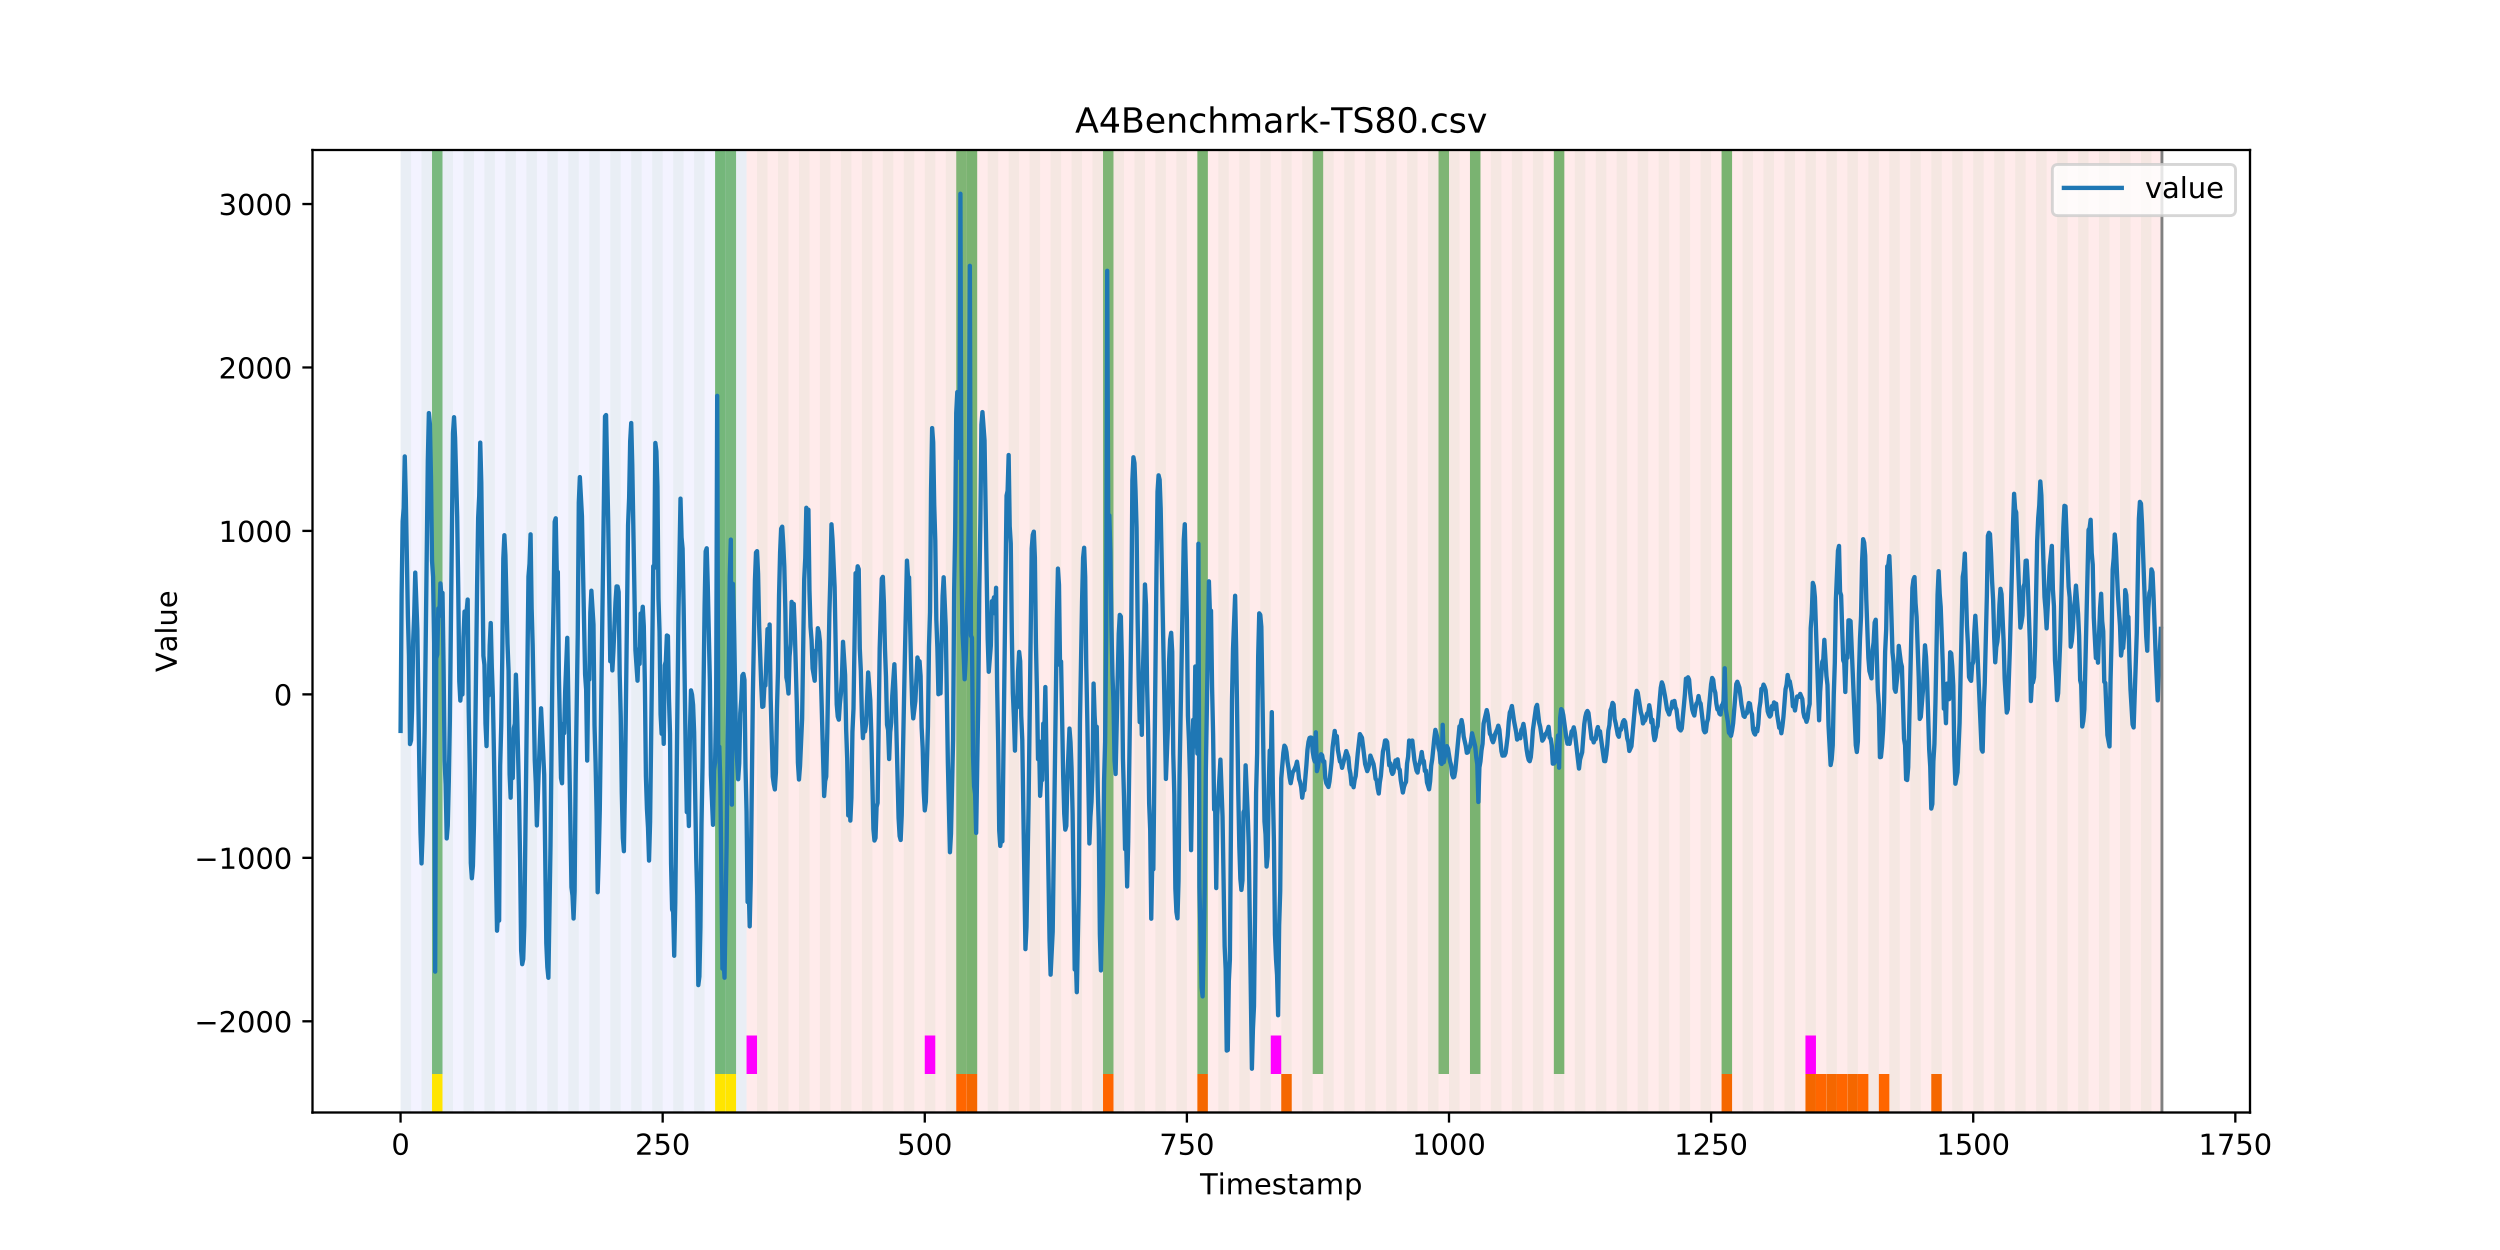 <?xml version="1.0" encoding="utf-8" standalone="no"?>
<!DOCTYPE svg PUBLIC "-//W3C//DTD SVG 1.1//EN"
  "http://www.w3.org/Graphics/SVG/1.1/DTD/svg11.dtd">
<!-- Created with matplotlib (https://matplotlib.org/) -->
<svg height="432pt" version="1.1" viewBox="0 0 864 432" width="864pt" xmlns="http://www.w3.org/2000/svg" xmlns:xlink="http://www.w3.org/1999/xlink">
 <defs>
  <style type="text/css">
*{stroke-linecap:butt;stroke-linejoin:round;}
  </style>
 </defs>
 <g id="figure_1">
  <g id="patch_1">
   <path d="M 0 432 
L 864 432 
L 864 0 
L 0 0 
z
" style="fill:#ffffff;"/>
  </g>
  <g id="axes_1">
   <g id="patch_2">
    <path d="M 108 384.48 
L 777.6 384.48 
L 777.6 51.84 
L 108 51.84 
z
" style="fill:#ffffff;"/>
   </g>
   <g id="patch_3">
    <path clip-path="url(#pccb93a9c3a)" d="M 138.436 384.48 
L 138.436 51.84 
L 258.008 51.84 
L 258.008 384.48 
z
" style="fill:#0000ff;opacity:0.05;"/>
   </g>
   <g id="patch_4">
    <path clip-path="url(#pccb93a9c3a)" d="M 258.008 384.48 
L 258.008 51.84 
L 747.164 51.84 
L 747.164 384.48 
z
" style="fill:#ff0000;opacity:0.08;"/>
   </g>
   <g id="patch_5">
    <path clip-path="url(#pccb93a9c3a)" d="M 138.436 384.48 
L 138.436 51.84 
L 142.06 51.84 
L 142.06 384.48 
z
" style="fill:#008000;opacity:0.04;"/>
   </g>
   <g id="patch_6">
    <path clip-path="url(#pccb93a9c3a)" d="M 145.683 384.48 
L 145.683 51.84 
L 149.306 51.84 
L 149.306 384.48 
z
" style="fill:#008000;opacity:0.04;"/>
   </g>
   <g id="patch_7">
    <path clip-path="url(#pccb93a9c3a)" d="M 149.306 371.174 
L 149.306 51.84 
L 152.93 51.84 
L 152.93 371.174 
z
" style="fill:#008000;opacity:0.5;"/>
   </g>
   <g id="patch_8">
    <path clip-path="url(#pccb93a9c3a)" d="M 149.306 384.48 
L 149.306 371.174 
L 152.93 371.174 
L 152.93 384.48 
z
" style="fill:#ffe500;"/>
   </g>
   <g id="patch_9">
    <path clip-path="url(#pccb93a9c3a)" d="M 152.93 384.48 
L 152.93 51.84 
L 156.553 51.84 
L 156.553 384.48 
z
" style="fill:#008000;opacity:0.04;"/>
   </g>
   <g id="patch_10">
    <path clip-path="url(#pccb93a9c3a)" d="M 160.177 384.48 
L 160.177 51.84 
L 163.8 51.84 
L 163.8 384.48 
z
" style="fill:#008000;opacity:0.04;"/>
   </g>
   <g id="patch_11">
    <path clip-path="url(#pccb93a9c3a)" d="M 167.423 384.48 
L 167.423 51.84 
L 171.047 51.84 
L 171.047 384.48 
z
" style="fill:#008000;opacity:0.04;"/>
   </g>
   <g id="patch_12">
    <path clip-path="url(#pccb93a9c3a)" d="M 174.67 384.48 
L 174.67 51.84 
L 178.294 51.84 
L 178.294 384.48 
z
" style="fill:#008000;opacity:0.04;"/>
   </g>
   <g id="patch_13">
    <path clip-path="url(#pccb93a9c3a)" d="M 181.917 384.48 
L 181.917 51.84 
L 185.54 51.84 
L 185.54 384.48 
z
" style="fill:#008000;opacity:0.04;"/>
   </g>
   <g id="patch_14">
    <path clip-path="url(#pccb93a9c3a)" d="M 189.164 384.48 
L 189.164 51.84 
L 192.787 51.84 
L 192.787 384.48 
z
" style="fill:#008000;opacity:0.04;"/>
   </g>
   <g id="patch_15">
    <path clip-path="url(#pccb93a9c3a)" d="M 196.41 384.48 
L 196.41 51.84 
L 200.034 51.84 
L 200.034 384.48 
z
" style="fill:#008000;opacity:0.04;"/>
   </g>
   <g id="patch_16">
    <path clip-path="url(#pccb93a9c3a)" d="M 203.657 384.48 
L 203.657 51.84 
L 207.281 51.84 
L 207.281 384.48 
z
" style="fill:#008000;opacity:0.04;"/>
   </g>
   <g id="patch_17">
    <path clip-path="url(#pccb93a9c3a)" d="M 210.904 384.48 
L 210.904 51.84 
L 214.527 51.84 
L 214.527 384.48 
z
" style="fill:#008000;opacity:0.04;"/>
   </g>
   <g id="patch_18">
    <path clip-path="url(#pccb93a9c3a)" d="M 330.475 384.48 
L 330.475 371.174 
L 334.099 371.174 
L 334.099 384.48 
z
" style="fill:#ff6600;"/>
   </g>
   <g id="patch_19">
    <path clip-path="url(#pccb93a9c3a)" d="M 334.099 384.48 
L 334.099 371.174 
L 337.722 371.174 
L 337.722 384.48 
z
" style="fill:#ff6600;"/>
   </g>
   <g id="patch_20">
    <path clip-path="url(#pccb93a9c3a)" d="M 218.151 384.48 
L 218.151 51.84 
L 221.774 51.84 
L 221.774 384.48 
z
" style="fill:#008000;opacity:0.04;"/>
   </g>
   <g id="patch_21">
    <path clip-path="url(#pccb93a9c3a)" d="M 225.397 384.48 
L 225.397 51.84 
L 229.021 51.84 
L 229.021 384.48 
z
" style="fill:#008000;opacity:0.04;"/>
   </g>
   <g id="patch_22">
    <path clip-path="url(#pccb93a9c3a)" d="M 232.644 384.48 
L 232.644 51.84 
L 236.268 51.84 
L 236.268 384.48 
z
" style="fill:#008000;opacity:0.04;"/>
   </g>
   <g id="patch_23">
    <path clip-path="url(#pccb93a9c3a)" d="M 239.891 384.48 
L 239.891 51.84 
L 243.514 51.84 
L 243.514 384.48 
z
" style="fill:#008000;opacity:0.04;"/>
   </g>
   <g id="patch_24">
    <path clip-path="url(#pccb93a9c3a)" d="M 247.138 384.48 
L 247.138 51.84 
L 250.761 51.84 
L 250.761 384.48 
z
" style="fill:#008000;opacity:0.04;"/>
   </g>
   <g id="patch_25">
    <path clip-path="url(#pccb93a9c3a)" d="M 247.138 371.174 
L 247.138 51.84 
L 250.761 51.84 
L 250.761 371.174 
z
" style="fill:#008000;opacity:0.5;"/>
   </g>
   <g id="patch_26">
    <path clip-path="url(#pccb93a9c3a)" d="M 247.138 384.48 
L 247.138 371.174 
L 250.761 371.174 
L 250.761 384.48 
z
" style="fill:#ffe500;"/>
   </g>
   <g id="patch_27">
    <path clip-path="url(#pccb93a9c3a)" d="M 250.761 371.174 
L 250.761 51.84 
L 254.384 51.84 
L 254.384 371.174 
z
" style="fill:#008000;opacity:0.5;"/>
   </g>
   <g id="patch_28">
    <path clip-path="url(#pccb93a9c3a)" d="M 250.761 384.48 
L 250.761 371.174 
L 254.384 371.174 
L 254.384 384.48 
z
" style="fill:#ffe500;"/>
   </g>
   <g id="patch_29">
    <path clip-path="url(#pccb93a9c3a)" d="M 254.384 384.48 
L 254.384 51.84 
L 258.008 51.84 
L 258.008 384.48 
z
" style="fill:#008000;opacity:0.04;"/>
   </g>
   <g id="patch_30">
    <path clip-path="url(#pccb93a9c3a)" d="M 258.008 371.174 
L 258.008 357.869 
L 261.631 357.869 
L 261.631 371.174 
z
" style="fill:#ff00ff;"/>
   </g>
   <g id="patch_31">
    <path clip-path="url(#pccb93a9c3a)" d="M 261.631 384.48 
L 261.631 51.84 
L 265.255 51.84 
L 265.255 384.48 
z
" style="fill:#008000;opacity:0.04;"/>
   </g>
   <g id="patch_32">
    <path clip-path="url(#pccb93a9c3a)" d="M 381.203 384.48 
L 381.203 371.174 
L 384.826 371.174 
L 384.826 384.48 
z
" style="fill:#ff6600;"/>
   </g>
   <g id="patch_33">
    <path clip-path="url(#pccb93a9c3a)" d="M 268.878 384.48 
L 268.878 51.84 
L 272.501 51.84 
L 272.501 384.48 
z
" style="fill:#008000;opacity:0.04;"/>
   </g>
   <g id="patch_34">
    <path clip-path="url(#pccb93a9c3a)" d="M 276.125 384.48 
L 276.125 51.84 
L 279.748 51.84 
L 279.748 384.48 
z
" style="fill:#008000;opacity:0.04;"/>
   </g>
   <g id="patch_35">
    <path clip-path="url(#pccb93a9c3a)" d="M 283.371 384.48 
L 283.371 51.84 
L 286.995 51.84 
L 286.995 384.48 
z
" style="fill:#008000;opacity:0.04;"/>
   </g>
   <g id="patch_36">
    <path clip-path="url(#pccb93a9c3a)" d="M 290.618 384.48 
L 290.618 51.84 
L 294.242 51.84 
L 294.242 384.48 
z
" style="fill:#008000;opacity:0.04;"/>
   </g>
   <g id="patch_37">
    <path clip-path="url(#pccb93a9c3a)" d="M 413.813 384.48 
L 413.813 371.174 
L 417.436 371.174 
L 417.436 384.48 
z
" style="fill:#ff6600;"/>
   </g>
   <g id="patch_38">
    <path clip-path="url(#pccb93a9c3a)" d="M 297.865 384.48 
L 297.865 51.84 
L 301.488 51.84 
L 301.488 384.48 
z
" style="fill:#008000;opacity:0.04;"/>
   </g>
   <g id="patch_39">
    <path clip-path="url(#pccb93a9c3a)" d="M 305.112 384.48 
L 305.112 51.84 
L 308.735 51.84 
L 308.735 384.48 
z
" style="fill:#008000;opacity:0.04;"/>
   </g>
   <g id="patch_40">
    <path clip-path="url(#pccb93a9c3a)" d="M 312.358 384.48 
L 312.358 51.84 
L 315.982 51.84 
L 315.982 384.48 
z
" style="fill:#008000;opacity:0.04;"/>
   </g>
   <g id="patch_41">
    <path clip-path="url(#pccb93a9c3a)" d="M 319.605 384.48 
L 319.605 51.84 
L 323.229 51.84 
L 323.229 384.48 
z
" style="fill:#008000;opacity:0.04;"/>
   </g>
   <g id="patch_42">
    <path clip-path="url(#pccb93a9c3a)" d="M 319.605 371.174 
L 319.605 357.869 
L 323.229 357.869 
L 323.229 371.174 
z
" style="fill:#ff00ff;"/>
   </g>
   <g id="patch_43">
    <path clip-path="url(#pccb93a9c3a)" d="M 442.8 384.48 
L 442.8 371.174 
L 446.423 371.174 
L 446.423 384.48 
z
" style="fill:#ff6600;"/>
   </g>
   <g id="patch_44">
    <path clip-path="url(#pccb93a9c3a)" d="M 326.852 384.48 
L 326.852 51.84 
L 330.475 51.84 
L 330.475 384.48 
z
" style="fill:#008000;opacity:0.04;"/>
   </g>
   <g id="patch_45">
    <path clip-path="url(#pccb93a9c3a)" d="M 330.475 371.174 
L 330.475 51.84 
L 334.099 51.84 
L 334.099 371.174 
z
" style="fill:#008000;opacity:0.5;"/>
   </g>
   <g id="patch_46">
    <path clip-path="url(#pccb93a9c3a)" d="M 334.099 384.48 
L 334.099 51.84 
L 337.722 51.84 
L 337.722 384.48 
z
" style="fill:#008000;opacity:0.04;"/>
   </g>
   <g id="patch_47">
    <path clip-path="url(#pccb93a9c3a)" d="M 334.099 371.174 
L 334.099 51.84 
L 337.722 51.84 
L 337.722 371.174 
z
" style="fill:#008000;opacity:0.5;"/>
   </g>
   <g id="patch_48">
    <path clip-path="url(#pccb93a9c3a)" d="M 341.345 384.48 
L 341.345 51.84 
L 344.969 51.84 
L 344.969 384.48 
z
" style="fill:#008000;opacity:0.04;"/>
   </g>
   <g id="patch_49">
    <path clip-path="url(#pccb93a9c3a)" d="M 348.592 384.48 
L 348.592 51.84 
L 352.216 51.84 
L 352.216 384.48 
z
" style="fill:#008000;opacity:0.04;"/>
   </g>
   <g id="patch_50">
    <path clip-path="url(#pccb93a9c3a)" d="M 355.839 384.48 
L 355.839 51.84 
L 359.462 51.84 
L 359.462 384.48 
z
" style="fill:#008000;opacity:0.04;"/>
   </g>
   <g id="patch_51">
    <path clip-path="url(#pccb93a9c3a)" d="M 363.086 384.48 
L 363.086 51.84 
L 366.709 51.84 
L 366.709 384.48 
z
" style="fill:#008000;opacity:0.04;"/>
   </g>
   <g id="patch_52">
    <path clip-path="url(#pccb93a9c3a)" d="M 370.332 384.48 
L 370.332 51.84 
L 373.956 51.84 
L 373.956 384.48 
z
" style="fill:#008000;opacity:0.04;"/>
   </g>
   <g id="patch_53">
    <path clip-path="url(#pccb93a9c3a)" d="M 377.579 384.48 
L 377.579 51.84 
L 381.203 51.84 
L 381.203 384.48 
z
" style="fill:#008000;opacity:0.04;"/>
   </g>
   <g id="patch_54">
    <path clip-path="url(#pccb93a9c3a)" d="M 381.203 371.174 
L 381.203 51.84 
L 384.826 51.84 
L 384.826 371.174 
z
" style="fill:#008000;opacity:0.5;"/>
   </g>
   <g id="patch_55">
    <path clip-path="url(#pccb93a9c3a)" d="M 384.826 384.48 
L 384.826 51.84 
L 388.449 51.84 
L 388.449 384.48 
z
" style="fill:#008000;opacity:0.04;"/>
   </g>
   <g id="patch_56">
    <path clip-path="url(#pccb93a9c3a)" d="M 392.073 384.48 
L 392.073 51.84 
L 395.696 51.84 
L 395.696 384.48 
z
" style="fill:#008000;opacity:0.04;"/>
   </g>
   <g id="patch_57">
    <path clip-path="url(#pccb93a9c3a)" d="M 399.319 384.48 
L 399.319 51.84 
L 402.943 51.84 
L 402.943 384.48 
z
" style="fill:#008000;opacity:0.04;"/>
   </g>
   <g id="patch_58">
    <path clip-path="url(#pccb93a9c3a)" d="M 406.566 384.48 
L 406.566 51.84 
L 410.19 51.84 
L 410.19 384.48 
z
" style="fill:#008000;opacity:0.04;"/>
   </g>
   <g id="patch_59">
    <path clip-path="url(#pccb93a9c3a)" d="M 413.813 384.48 
L 413.813 51.84 
L 417.436 51.84 
L 417.436 384.48 
z
" style="fill:#008000;opacity:0.04;"/>
   </g>
   <g id="patch_60">
    <path clip-path="url(#pccb93a9c3a)" d="M 413.813 371.174 
L 413.813 51.84 
L 417.436 51.84 
L 417.436 371.174 
z
" style="fill:#008000;opacity:0.5;"/>
   </g>
   <g id="patch_61">
    <path clip-path="url(#pccb93a9c3a)" d="M 421.06 384.48 
L 421.06 51.84 
L 424.683 51.84 
L 424.683 384.48 
z
" style="fill:#008000;opacity:0.04;"/>
   </g>
   <g id="patch_62">
    <path clip-path="url(#pccb93a9c3a)" d="M 428.306 384.48 
L 428.306 51.84 
L 431.93 51.84 
L 431.93 384.48 
z
" style="fill:#008000;opacity:0.04;"/>
   </g>
   <g id="patch_63">
    <path clip-path="url(#pccb93a9c3a)" d="M 435.553 384.48 
L 435.553 51.84 
L 439.177 51.84 
L 439.177 384.48 
z
" style="fill:#008000;opacity:0.04;"/>
   </g>
   <g id="patch_64">
    <path clip-path="url(#pccb93a9c3a)" d="M 439.177 371.174 
L 439.177 357.869 
L 442.8 357.869 
L 442.8 371.174 
z
" style="fill:#ff00ff;"/>
   </g>
   <g id="patch_65">
    <path clip-path="url(#pccb93a9c3a)" d="M 442.8 384.48 
L 442.8 51.84 
L 446.423 51.84 
L 446.423 384.48 
z
" style="fill:#008000;opacity:0.04;"/>
   </g>
   <g id="patch_66">
    <path clip-path="url(#pccb93a9c3a)" d="M 450.047 384.48 
L 450.047 51.84 
L 453.67 51.84 
L 453.67 384.48 
z
" style="fill:#008000;opacity:0.04;"/>
   </g>
   <g id="patch_67">
    <path clip-path="url(#pccb93a9c3a)" d="M 453.67 371.174 
L 453.67 51.84 
L 457.294 51.84 
L 457.294 371.174 
z
" style="fill:#008000;opacity:0.5;"/>
   </g>
   <g id="patch_68">
    <path clip-path="url(#pccb93a9c3a)" d="M 457.294 384.48 
L 457.294 51.84 
L 460.917 51.84 
L 460.917 384.48 
z
" style="fill:#008000;opacity:0.04;"/>
   </g>
   <g id="patch_69">
    <path clip-path="url(#pccb93a9c3a)" d="M 464.54 384.48 
L 464.54 51.84 
L 468.164 51.84 
L 468.164 384.48 
z
" style="fill:#008000;opacity:0.04;"/>
   </g>
   <g id="patch_70">
    <path clip-path="url(#pccb93a9c3a)" d="M 471.787 384.48 
L 471.787 51.84 
L 475.41 51.84 
L 475.41 384.48 
z
" style="fill:#008000;opacity:0.04;"/>
   </g>
   <g id="patch_71">
    <path clip-path="url(#pccb93a9c3a)" d="M 594.982 384.48 
L 594.982 371.174 
L 598.605 371.174 
L 598.605 384.48 
z
" style="fill:#ff6600;"/>
   </g>
   <g id="patch_72">
    <path clip-path="url(#pccb93a9c3a)" d="M 479.034 384.48 
L 479.034 51.84 
L 482.657 51.84 
L 482.657 384.48 
z
" style="fill:#008000;opacity:0.04;"/>
   </g>
   <g id="patch_73">
    <path clip-path="url(#pccb93a9c3a)" d="M 486.281 384.48 
L 486.281 51.84 
L 489.904 51.84 
L 489.904 384.48 
z
" style="fill:#008000;opacity:0.04;"/>
   </g>
   <g id="patch_74">
    <path clip-path="url(#pccb93a9c3a)" d="M 493.527 384.48 
L 493.527 51.84 
L 497.151 51.84 
L 497.151 384.48 
z
" style="fill:#008000;opacity:0.04;"/>
   </g>
   <g id="patch_75">
    <path clip-path="url(#pccb93a9c3a)" d="M 497.151 371.174 
L 497.151 51.84 
L 500.774 51.84 
L 500.774 371.174 
z
" style="fill:#008000;opacity:0.5;"/>
   </g>
   <g id="patch_76">
    <path clip-path="url(#pccb93a9c3a)" d="M 500.774 384.48 
L 500.774 51.84 
L 504.397 51.84 
L 504.397 384.48 
z
" style="fill:#008000;opacity:0.04;"/>
   </g>
   <g id="patch_77">
    <path clip-path="url(#pccb93a9c3a)" d="M 623.969 384.48 
L 623.969 371.174 
L 627.592 371.174 
L 627.592 384.48 
z
" style="fill:#ff6600;"/>
   </g>
   <g id="patch_78">
    <path clip-path="url(#pccb93a9c3a)" d="M 508.021 384.48 
L 508.021 51.84 
L 511.644 51.84 
L 511.644 384.48 
z
" style="fill:#008000;opacity:0.04;"/>
   </g>
   <g id="patch_79">
    <path clip-path="url(#pccb93a9c3a)" d="M 508.021 371.174 
L 508.021 51.84 
L 511.644 51.84 
L 511.644 371.174 
z
" style="fill:#008000;opacity:0.5;"/>
   </g>
   <g id="patch_80">
    <path clip-path="url(#pccb93a9c3a)" d="M 627.592 384.48 
L 627.592 371.174 
L 631.216 371.174 
L 631.216 384.48 
z
" style="fill:#ff6600;"/>
   </g>
   <g id="patch_81">
    <path clip-path="url(#pccb93a9c3a)" d="M 631.216 384.48 
L 631.216 371.174 
L 634.839 371.174 
L 634.839 384.48 
z
" style="fill:#ff6600;"/>
   </g>
   <g id="patch_82">
    <path clip-path="url(#pccb93a9c3a)" d="M 515.268 384.48 
L 515.268 51.84 
L 518.891 51.84 
L 518.891 384.48 
z
" style="fill:#008000;opacity:0.04;"/>
   </g>
   <g id="patch_83">
    <path clip-path="url(#pccb93a9c3a)" d="M 634.839 384.48 
L 634.839 371.174 
L 638.462 371.174 
L 638.462 384.48 
z
" style="fill:#ff6600;"/>
   </g>
   <g id="patch_84">
    <path clip-path="url(#pccb93a9c3a)" d="M 638.462 384.48 
L 638.462 371.174 
L 642.086 371.174 
L 642.086 384.48 
z
" style="fill:#ff6600;"/>
   </g>
   <g id="patch_85">
    <path clip-path="url(#pccb93a9c3a)" d="M 522.514 384.48 
L 522.514 51.84 
L 526.138 51.84 
L 526.138 384.48 
z
" style="fill:#008000;opacity:0.04;"/>
   </g>
   <g id="patch_86">
    <path clip-path="url(#pccb93a9c3a)" d="M 642.086 384.48 
L 642.086 371.174 
L 645.709 371.174 
L 645.709 384.48 
z
" style="fill:#ff6600;"/>
   </g>
   <g id="patch_87">
    <path clip-path="url(#pccb93a9c3a)" d="M 529.761 384.48 
L 529.761 51.84 
L 533.384 51.84 
L 533.384 384.48 
z
" style="fill:#008000;opacity:0.04;"/>
   </g>
   <g id="patch_88">
    <path clip-path="url(#pccb93a9c3a)" d="M 649.332 384.48 
L 649.332 371.174 
L 652.956 371.174 
L 652.956 384.48 
z
" style="fill:#ff6600;"/>
   </g>
   <g id="patch_89">
    <path clip-path="url(#pccb93a9c3a)" d="M 537.008 384.48 
L 537.008 51.84 
L 540.631 51.84 
L 540.631 384.48 
z
" style="fill:#008000;opacity:0.04;"/>
   </g>
   <g id="patch_90">
    <path clip-path="url(#pccb93a9c3a)" d="M 537.008 371.174 
L 537.008 51.84 
L 540.631 51.84 
L 540.631 371.174 
z
" style="fill:#008000;opacity:0.5;"/>
   </g>
   <g id="patch_91">
    <path clip-path="url(#pccb93a9c3a)" d="M 544.255 384.48 
L 544.255 51.84 
L 547.878 51.84 
L 547.878 384.48 
z
" style="fill:#008000;opacity:0.04;"/>
   </g>
   <g id="patch_92">
    <path clip-path="url(#pccb93a9c3a)" d="M 667.449 384.48 
L 667.449 371.174 
L 671.073 371.174 
L 671.073 384.48 
z
" style="fill:#ff6600;"/>
   </g>
   <g id="patch_93">
    <path clip-path="url(#pccb93a9c3a)" d="M 551.501 384.48 
L 551.501 51.84 
L 555.125 51.84 
L 555.125 384.48 
z
" style="fill:#008000;opacity:0.04;"/>
   </g>
   <g id="patch_94">
    <path clip-path="url(#pccb93a9c3a)" d="M 558.748 384.48 
L 558.748 51.84 
L 562.371 51.84 
L 562.371 384.48 
z
" style="fill:#008000;opacity:0.04;"/>
   </g>
   <g id="patch_95">
    <path clip-path="url(#pccb93a9c3a)" d="M 565.995 384.48 
L 565.995 51.84 
L 569.618 51.84 
L 569.618 384.48 
z
" style="fill:#008000;opacity:0.04;"/>
   </g>
   <g id="patch_96">
    <path clip-path="url(#pccb93a9c3a)" d="M 573.242 384.48 
L 573.242 51.84 
L 576.865 51.84 
L 576.865 384.48 
z
" style="fill:#008000;opacity:0.04;"/>
   </g>
   <g id="patch_97">
    <path clip-path="url(#pccb93a9c3a)" d="M 580.488 384.48 
L 580.488 51.84 
L 584.112 51.84 
L 584.112 384.48 
z
" style="fill:#008000;opacity:0.04;"/>
   </g>
   <g id="patch_98">
    <path clip-path="url(#pccb93a9c3a)" d="M 587.735 384.48 
L 587.735 51.84 
L 591.358 51.84 
L 591.358 384.48 
z
" style="fill:#008000;opacity:0.04;"/>
   </g>
   <g id="patch_99">
    <path clip-path="url(#pccb93a9c3a)" d="M 594.982 384.48 
L 594.982 51.84 
L 598.605 51.84 
L 598.605 384.48 
z
" style="fill:#008000;opacity:0.04;"/>
   </g>
   <g id="patch_100">
    <path clip-path="url(#pccb93a9c3a)" d="M 594.982 371.174 
L 594.982 51.84 
L 598.605 51.84 
L 598.605 371.174 
z
" style="fill:#008000;opacity:0.5;"/>
   </g>
   <g id="patch_101">
    <path clip-path="url(#pccb93a9c3a)" d="M 602.229 384.48 
L 602.229 51.84 
L 605.852 51.84 
L 605.852 384.48 
z
" style="fill:#008000;opacity:0.04;"/>
   </g>
   <g id="patch_102">
    <path clip-path="url(#pccb93a9c3a)" d="M 609.475 384.48 
L 609.475 51.84 
L 613.099 51.84 
L 613.099 384.48 
z
" style="fill:#008000;opacity:0.04;"/>
   </g>
   <g id="patch_103">
    <path clip-path="url(#pccb93a9c3a)" d="M 616.722 384.48 
L 616.722 51.84 
L 620.345 51.84 
L 620.345 384.48 
z
" style="fill:#008000;opacity:0.04;"/>
   </g>
   <g id="patch_104">
    <path clip-path="url(#pccb93a9c3a)" d="M 623.969 384.48 
L 623.969 51.84 
L 627.592 51.84 
L 627.592 384.48 
z
" style="fill:#008000;opacity:0.04;"/>
   </g>
   <g id="patch_105">
    <path clip-path="url(#pccb93a9c3a)" d="M 623.969 371.174 
L 623.969 357.869 
L 627.592 357.869 
L 627.592 371.174 
z
" style="fill:#ff00ff;"/>
   </g>
   <g id="patch_106">
    <path clip-path="url(#pccb93a9c3a)" d="M 631.216 384.48 
L 631.216 51.84 
L 634.839 51.84 
L 634.839 384.48 
z
" style="fill:#008000;opacity:0.04;"/>
   </g>
   <g id="patch_107">
    <path clip-path="url(#pccb93a9c3a)" d="M 638.462 384.48 
L 638.462 51.84 
L 642.086 51.84 
L 642.086 384.48 
z
" style="fill:#008000;opacity:0.04;"/>
   </g>
   <g id="patch_108">
    <path clip-path="url(#pccb93a9c3a)" d="M 645.709 384.48 
L 645.709 51.84 
L 649.332 51.84 
L 649.332 384.48 
z
" style="fill:#008000;opacity:0.04;"/>
   </g>
   <g id="patch_109">
    <path clip-path="url(#pccb93a9c3a)" d="M 652.956 384.48 
L 652.956 51.84 
L 656.579 51.84 
L 656.579 384.48 
z
" style="fill:#008000;opacity:0.04;"/>
   </g>
   <g id="patch_110">
    <path clip-path="url(#pccb93a9c3a)" d="M 660.203 384.48 
L 660.203 51.84 
L 663.826 51.84 
L 663.826 384.48 
z
" style="fill:#008000;opacity:0.04;"/>
   </g>
   <g id="patch_111">
    <path clip-path="url(#pccb93a9c3a)" d="M 667.449 384.48 
L 667.449 51.84 
L 671.073 51.84 
L 671.073 384.48 
z
" style="fill:#008000;opacity:0.04;"/>
   </g>
   <g id="patch_112">
    <path clip-path="url(#pccb93a9c3a)" d="M 674.696 384.48 
L 674.696 51.84 
L 678.319 51.84 
L 678.319 384.48 
z
" style="fill:#008000;opacity:0.04;"/>
   </g>
   <g id="patch_113">
    <path clip-path="url(#pccb93a9c3a)" d="M 681.943 384.48 
L 681.943 51.84 
L 685.566 51.84 
L 685.566 384.48 
z
" style="fill:#008000;opacity:0.04;"/>
   </g>
   <g id="patch_114">
    <path clip-path="url(#pccb93a9c3a)" d="M 689.19 384.48 
L 689.19 51.84 
L 692.813 51.84 
L 692.813 384.48 
z
" style="fill:#008000;opacity:0.04;"/>
   </g>
   <g id="patch_115">
    <path clip-path="url(#pccb93a9c3a)" d="M 696.436 384.48 
L 696.436 51.84 
L 700.06 51.84 
L 700.06 384.48 
z
" style="fill:#008000;opacity:0.04;"/>
   </g>
   <g id="patch_116">
    <path clip-path="url(#pccb93a9c3a)" d="M 703.683 384.48 
L 703.683 51.84 
L 707.306 51.84 
L 707.306 384.48 
z
" style="fill:#008000;opacity:0.04;"/>
   </g>
   <g id="patch_117">
    <path clip-path="url(#pccb93a9c3a)" d="M 710.93 384.48 
L 710.93 51.84 
L 714.553 51.84 
L 714.553 384.48 
z
" style="fill:#008000;opacity:0.04;"/>
   </g>
   <g id="patch_118">
    <path clip-path="url(#pccb93a9c3a)" d="M 718.177 384.48 
L 718.177 51.84 
L 721.8 51.84 
L 721.8 384.48 
z
" style="fill:#008000;opacity:0.04;"/>
   </g>
   <g id="patch_119">
    <path clip-path="url(#pccb93a9c3a)" d="M 725.423 384.48 
L 725.423 51.84 
L 729.047 51.84 
L 729.047 384.48 
z
" style="fill:#008000;opacity:0.04;"/>
   </g>
   <g id="patch_120">
    <path clip-path="url(#pccb93a9c3a)" d="M 732.67 384.48 
L 732.67 51.84 
L 736.294 51.84 
L 736.294 384.48 
z
" style="fill:#008000;opacity:0.04;"/>
   </g>
   <g id="patch_121">
    <path clip-path="url(#pccb93a9c3a)" d="M 739.917 384.48 
L 739.917 51.84 
L 743.54 51.84 
L 743.54 384.48 
z
" style="fill:#008000;opacity:0.04;"/>
   </g>
   <g id="matplotlib.axis_1">
    <g id="xtick_1">
     <g id="line2d_1">
      <defs>
       <path d="M 0 0 
L 0 3.5 
" id="m3d85a02e26" style="stroke:#000000;stroke-width:0.8;"/>
      </defs>
      <g>
       <use style="stroke:#000000;stroke-width:0.8;" x="138.436" xlink:href="#m3d85a02e26" y="384.48"/>
      </g>
     </g>
     <g id="text_1">
      <!-- 0 -->
      <defs>
       <path d="M 31.781 66.406 
Q 24.172 66.406 20.328 58.906 
Q 16.5 51.422 16.5 36.375 
Q 16.5 21.391 20.328 13.891 
Q 24.172 6.391 31.781 6.391 
Q 39.453 6.391 43.281 13.891 
Q 47.125 21.391 47.125 36.375 
Q 47.125 51.422 43.281 58.906 
Q 39.453 66.406 31.781 66.406 
z
M 31.781 74.219 
Q 44.047 74.219 50.516 64.516 
Q 56.984 54.828 56.984 36.375 
Q 56.984 17.969 50.516 8.266 
Q 44.047 -1.422 31.781 -1.422 
Q 19.531 -1.422 13.062 8.266 
Q 6.594 17.969 6.594 36.375 
Q 6.594 54.828 13.062 64.516 
Q 19.531 74.219 31.781 74.219 
z
" id="DejaVuSans-48"/>
      </defs>
      <g transform="translate(135.255 399.078)scale(0.1 -0.1)">
       <use xlink:href="#DejaVuSans-48"/>
      </g>
     </g>
    </g>
    <g id="xtick_2">
     <g id="line2d_2">
      <g>
       <use style="stroke:#000000;stroke-width:0.8;" x="229.021" xlink:href="#m3d85a02e26" y="384.48"/>
      </g>
     </g>
     <g id="text_2">
      <!-- 250 -->
      <defs>
       <path d="M 19.188 8.297 
L 53.609 8.297 
L 53.609 0 
L 7.328 0 
L 7.328 8.297 
Q 12.938 14.109 22.625 23.891 
Q 32.328 33.688 34.812 36.531 
Q 39.547 41.844 41.422 45.531 
Q 43.312 49.219 43.312 52.781 
Q 43.312 58.594 39.234 62.25 
Q 35.156 65.922 28.609 65.922 
Q 23.969 65.922 18.812 64.312 
Q 13.672 62.703 7.812 59.422 
L 7.812 69.391 
Q 13.766 71.781 18.938 73 
Q 24.125 74.219 28.422 74.219 
Q 39.75 74.219 46.484 68.547 
Q 53.219 62.891 53.219 53.422 
Q 53.219 48.922 51.531 44.891 
Q 49.859 40.875 45.406 35.406 
Q 44.188 33.984 37.641 27.219 
Q 31.109 20.453 19.188 8.297 
z
" id="DejaVuSans-50"/>
       <path d="M 10.797 72.906 
L 49.516 72.906 
L 49.516 64.594 
L 19.828 64.594 
L 19.828 46.734 
Q 21.969 47.469 24.109 47.828 
Q 26.266 48.188 28.422 48.188 
Q 40.625 48.188 47.75 41.5 
Q 54.891 34.812 54.891 23.391 
Q 54.891 11.625 47.562 5.094 
Q 40.234 -1.422 26.906 -1.422 
Q 22.312 -1.422 17.547 -0.641 
Q 12.797 0.141 7.719 1.703 
L 7.719 11.625 
Q 12.109 9.234 16.797 8.062 
Q 21.484 6.891 26.703 6.891 
Q 35.156 6.891 40.078 11.328 
Q 45.016 15.766 45.016 23.391 
Q 45.016 31 40.078 35.438 
Q 35.156 39.891 26.703 39.891 
Q 22.75 39.891 18.812 39.016 
Q 14.891 38.141 10.797 36.281 
z
" id="DejaVuSans-53"/>
      </defs>
      <g transform="translate(219.477 399.078)scale(0.1 -0.1)">
       <use xlink:href="#DejaVuSans-50"/>
       <use x="63.623" xlink:href="#DejaVuSans-53"/>
       <use x="127.246" xlink:href="#DejaVuSans-48"/>
      </g>
     </g>
    </g>
    <g id="xtick_3">
     <g id="line2d_3">
      <g>
       <use style="stroke:#000000;stroke-width:0.8;" x="319.605" xlink:href="#m3d85a02e26" y="384.48"/>
      </g>
     </g>
     <g id="text_3">
      <!-- 500 -->
      <g transform="translate(310.061 399.078)scale(0.1 -0.1)">
       <use xlink:href="#DejaVuSans-53"/>
       <use x="63.623" xlink:href="#DejaVuSans-48"/>
       <use x="127.246" xlink:href="#DejaVuSans-48"/>
      </g>
     </g>
    </g>
    <g id="xtick_4">
     <g id="line2d_4">
      <g>
       <use style="stroke:#000000;stroke-width:0.8;" x="410.19" xlink:href="#m3d85a02e26" y="384.48"/>
      </g>
     </g>
     <g id="text_4">
      <!-- 750 -->
      <defs>
       <path d="M 8.203 72.906 
L 55.078 72.906 
L 55.078 68.703 
L 28.609 0 
L 18.312 0 
L 43.219 64.594 
L 8.203 64.594 
z
" id="DejaVuSans-55"/>
      </defs>
      <g transform="translate(400.646 399.078)scale(0.1 -0.1)">
       <use xlink:href="#DejaVuSans-55"/>
       <use x="63.623" xlink:href="#DejaVuSans-53"/>
       <use x="127.246" xlink:href="#DejaVuSans-48"/>
      </g>
     </g>
    </g>
    <g id="xtick_5">
     <g id="line2d_5">
      <g>
       <use style="stroke:#000000;stroke-width:0.8;" x="500.774" xlink:href="#m3d85a02e26" y="384.48"/>
      </g>
     </g>
     <g id="text_5">
      <!-- 1000 -->
      <defs>
       <path d="M 12.406 8.297 
L 28.516 8.297 
L 28.516 63.922 
L 10.984 60.406 
L 10.984 69.391 
L 28.422 72.906 
L 38.281 72.906 
L 38.281 8.297 
L 54.391 8.297 
L 54.391 0 
L 12.406 0 
z
" id="DejaVuSans-49"/>
      </defs>
      <g transform="translate(488.049 399.078)scale(0.1 -0.1)">
       <use xlink:href="#DejaVuSans-49"/>
       <use x="63.623" xlink:href="#DejaVuSans-48"/>
       <use x="127.246" xlink:href="#DejaVuSans-48"/>
       <use x="190.869" xlink:href="#DejaVuSans-48"/>
      </g>
     </g>
    </g>
    <g id="xtick_6">
     <g id="line2d_6">
      <g>
       <use style="stroke:#000000;stroke-width:0.8;" x="591.358" xlink:href="#m3d85a02e26" y="384.48"/>
      </g>
     </g>
     <g id="text_6">
      <!-- 1250 -->
      <g transform="translate(578.633 399.078)scale(0.1 -0.1)">
       <use xlink:href="#DejaVuSans-49"/>
       <use x="63.623" xlink:href="#DejaVuSans-50"/>
       <use x="127.246" xlink:href="#DejaVuSans-53"/>
       <use x="190.869" xlink:href="#DejaVuSans-48"/>
      </g>
     </g>
    </g>
    <g id="xtick_7">
     <g id="line2d_7">
      <g>
       <use style="stroke:#000000;stroke-width:0.8;" x="681.943" xlink:href="#m3d85a02e26" y="384.48"/>
      </g>
     </g>
     <g id="text_7">
      <!-- 1500 -->
      <g transform="translate(669.218 399.078)scale(0.1 -0.1)">
       <use xlink:href="#DejaVuSans-49"/>
       <use x="63.623" xlink:href="#DejaVuSans-53"/>
       <use x="127.246" xlink:href="#DejaVuSans-48"/>
       <use x="190.869" xlink:href="#DejaVuSans-48"/>
      </g>
     </g>
    </g>
    <g id="xtick_8">
     <g id="line2d_8">
      <g>
       <use style="stroke:#000000;stroke-width:0.8;" x="772.527" xlink:href="#m3d85a02e26" y="384.48"/>
      </g>
     </g>
     <g id="text_8">
      <!-- 1750 -->
      <g transform="translate(759.802 399.078)scale(0.1 -0.1)">
       <use xlink:href="#DejaVuSans-49"/>
       <use x="63.623" xlink:href="#DejaVuSans-55"/>
       <use x="127.246" xlink:href="#DejaVuSans-53"/>
       <use x="190.869" xlink:href="#DejaVuSans-48"/>
      </g>
     </g>
    </g>
    <g id="text_9">
     <!-- Timestamp -->
     <defs>
      <path d="M -0.297 72.906 
L 61.375 72.906 
L 61.375 64.594 
L 35.5 64.594 
L 35.5 0 
L 25.594 0 
L 25.594 64.594 
L -0.297 64.594 
z
" id="DejaVuSans-84"/>
      <path d="M 9.422 54.688 
L 18.406 54.688 
L 18.406 0 
L 9.422 0 
z
M 9.422 75.984 
L 18.406 75.984 
L 18.406 64.594 
L 9.422 64.594 
z
" id="DejaVuSans-105"/>
      <path d="M 52 44.188 
Q 55.375 50.25 60.062 53.125 
Q 64.75 56 71.094 56 
Q 79.641 56 84.281 50.016 
Q 88.922 44.047 88.922 33.016 
L 88.922 0 
L 79.891 0 
L 79.891 32.719 
Q 79.891 40.578 77.094 44.375 
Q 74.312 48.188 68.609 48.188 
Q 61.625 48.188 57.562 43.547 
Q 53.516 38.922 53.516 30.906 
L 53.516 0 
L 44.484 0 
L 44.484 32.719 
Q 44.484 40.625 41.703 44.406 
Q 38.922 48.188 33.109 48.188 
Q 26.219 48.188 22.156 43.531 
Q 18.109 38.875 18.109 30.906 
L 18.109 0 
L 9.078 0 
L 9.078 54.688 
L 18.109 54.688 
L 18.109 46.188 
Q 21.188 51.219 25.484 53.609 
Q 29.781 56 35.688 56 
Q 41.656 56 45.828 52.969 
Q 50 49.953 52 44.188 
z
" id="DejaVuSans-109"/>
      <path d="M 56.203 29.594 
L 56.203 25.203 
L 14.891 25.203 
Q 15.484 15.922 20.484 11.062 
Q 25.484 6.203 34.422 6.203 
Q 39.594 6.203 44.453 7.469 
Q 49.312 8.734 54.109 11.281 
L 54.109 2.781 
Q 49.266 0.734 44.188 -0.344 
Q 39.109 -1.422 33.891 -1.422 
Q 20.797 -1.422 13.156 6.188 
Q 5.516 13.812 5.516 26.812 
Q 5.516 40.234 12.766 48.109 
Q 20.016 56 32.328 56 
Q 43.359 56 49.781 48.891 
Q 56.203 41.797 56.203 29.594 
z
M 47.219 32.234 
Q 47.125 39.594 43.094 43.984 
Q 39.062 48.391 32.422 48.391 
Q 24.906 48.391 20.391 44.141 
Q 15.875 39.891 15.188 32.172 
z
" id="DejaVuSans-101"/>
      <path d="M 44.281 53.078 
L 44.281 44.578 
Q 40.484 46.531 36.375 47.5 
Q 32.281 48.484 27.875 48.484 
Q 21.188 48.484 17.844 46.438 
Q 14.5 44.391 14.5 40.281 
Q 14.5 37.156 16.891 35.375 
Q 19.281 33.594 26.516 31.984 
L 29.594 31.297 
Q 39.156 29.25 43.188 25.516 
Q 47.219 21.781 47.219 15.094 
Q 47.219 7.469 41.188 3.016 
Q 35.156 -1.422 24.609 -1.422 
Q 20.219 -1.422 15.453 -0.562 
Q 10.688 0.297 5.422 2 
L 5.422 11.281 
Q 10.406 8.688 15.234 7.391 
Q 20.062 6.109 24.812 6.109 
Q 31.156 6.109 34.562 8.281 
Q 37.984 10.453 37.984 14.406 
Q 37.984 18.062 35.516 20.016 
Q 33.062 21.969 24.703 23.781 
L 21.578 24.516 
Q 13.234 26.266 9.516 29.906 
Q 5.812 33.547 5.812 39.891 
Q 5.812 47.609 11.281 51.797 
Q 16.75 56 26.812 56 
Q 31.781 56 36.172 55.266 
Q 40.578 54.547 44.281 53.078 
z
" id="DejaVuSans-115"/>
      <path d="M 18.312 70.219 
L 18.312 54.688 
L 36.812 54.688 
L 36.812 47.703 
L 18.312 47.703 
L 18.312 18.016 
Q 18.312 11.328 20.141 9.422 
Q 21.969 7.516 27.594 7.516 
L 36.812 7.516 
L 36.812 0 
L 27.594 0 
Q 17.188 0 13.234 3.875 
Q 9.281 7.766 9.281 18.016 
L 9.281 47.703 
L 2.688 47.703 
L 2.688 54.688 
L 9.281 54.688 
L 9.281 70.219 
z
" id="DejaVuSans-116"/>
      <path d="M 34.281 27.484 
Q 23.391 27.484 19.188 25 
Q 14.984 22.516 14.984 16.5 
Q 14.984 11.719 18.141 8.906 
Q 21.297 6.109 26.703 6.109 
Q 34.188 6.109 38.703 11.406 
Q 43.219 16.703 43.219 25.484 
L 43.219 27.484 
z
M 52.203 31.203 
L 52.203 0 
L 43.219 0 
L 43.219 8.297 
Q 40.141 3.328 35.547 0.953 
Q 30.953 -1.422 24.312 -1.422 
Q 15.922 -1.422 10.953 3.297 
Q 6 8.016 6 15.922 
Q 6 25.141 12.172 29.828 
Q 18.359 34.516 30.609 34.516 
L 43.219 34.516 
L 43.219 35.406 
Q 43.219 41.609 39.141 45 
Q 35.062 48.391 27.688 48.391 
Q 23 48.391 18.547 47.266 
Q 14.109 46.141 10.016 43.891 
L 10.016 52.203 
Q 14.938 54.109 19.578 55.047 
Q 24.219 56 28.609 56 
Q 40.484 56 46.344 49.844 
Q 52.203 43.703 52.203 31.203 
z
" id="DejaVuSans-97"/>
      <path d="M 18.109 8.203 
L 18.109 -20.797 
L 9.078 -20.797 
L 9.078 54.688 
L 18.109 54.688 
L 18.109 46.391 
Q 20.953 51.266 25.266 53.625 
Q 29.594 56 35.594 56 
Q 45.562 56 51.781 48.094 
Q 58.016 40.188 58.016 27.297 
Q 58.016 14.406 51.781 6.484 
Q 45.562 -1.422 35.594 -1.422 
Q 29.594 -1.422 25.266 0.953 
Q 20.953 3.328 18.109 8.203 
z
M 48.688 27.297 
Q 48.688 37.203 44.609 42.844 
Q 40.531 48.484 33.406 48.484 
Q 26.266 48.484 22.188 42.844 
Q 18.109 37.203 18.109 27.297 
Q 18.109 17.391 22.188 11.75 
Q 26.266 6.109 33.406 6.109 
Q 40.531 6.109 44.609 11.75 
Q 48.688 17.391 48.688 27.297 
z
" id="DejaVuSans-112"/>
     </defs>
     <g transform="translate(414.739 412.757)scale(0.1 -0.1)">
      <use xlink:href="#DejaVuSans-84"/>
      <use x="61.037" xlink:href="#DejaVuSans-105"/>
      <use x="88.82" xlink:href="#DejaVuSans-109"/>
      <use x="186.232" xlink:href="#DejaVuSans-101"/>
      <use x="247.756" xlink:href="#DejaVuSans-115"/>
      <use x="299.855" xlink:href="#DejaVuSans-116"/>
      <use x="339.064" xlink:href="#DejaVuSans-97"/>
      <use x="400.344" xlink:href="#DejaVuSans-109"/>
      <use x="497.756" xlink:href="#DejaVuSans-112"/>
     </g>
    </g>
   </g>
   <g id="matplotlib.axis_2">
    <g id="ytick_1">
     <g id="line2d_9">
      <defs>
       <path d="M 0 0 
L -3.5 0 
" id="m933eb41290" style="stroke:#000000;stroke-width:0.8;"/>
      </defs>
      <g>
       <use style="stroke:#000000;stroke-width:0.8;" x="108" xlink:href="#m933eb41290" y="352.957"/>
      </g>
     </g>
     <g id="text_10">
      <!-- −2000 -->
      <defs>
       <path d="M 10.594 35.5 
L 73.188 35.5 
L 73.188 27.203 
L 10.594 27.203 
z
" id="DejaVuSans-8722"/>
      </defs>
      <g transform="translate(67.17 356.756)scale(0.1 -0.1)">
       <use xlink:href="#DejaVuSans-8722"/>
       <use x="83.789" xlink:href="#DejaVuSans-50"/>
       <use x="147.412" xlink:href="#DejaVuSans-48"/>
       <use x="211.035" xlink:href="#DejaVuSans-48"/>
       <use x="274.658" xlink:href="#DejaVuSans-48"/>
      </g>
     </g>
    </g>
    <g id="ytick_2">
     <g id="line2d_10">
      <g>
       <use style="stroke:#000000;stroke-width:0.8;" x="108" xlink:href="#m933eb41290" y="296.467"/>
      </g>
     </g>
     <g id="text_11">
      <!-- −1000 -->
      <g transform="translate(67.17 300.266)scale(0.1 -0.1)">
       <use xlink:href="#DejaVuSans-8722"/>
       <use x="83.789" xlink:href="#DejaVuSans-49"/>
       <use x="147.412" xlink:href="#DejaVuSans-48"/>
       <use x="211.035" xlink:href="#DejaVuSans-48"/>
       <use x="274.658" xlink:href="#DejaVuSans-48"/>
      </g>
     </g>
    </g>
    <g id="ytick_3">
     <g id="line2d_11">
      <g>
       <use style="stroke:#000000;stroke-width:0.8;" x="108" xlink:href="#m933eb41290" y="239.977"/>
      </g>
     </g>
     <g id="text_12">
      <!-- 0 -->
      <g transform="translate(94.638 243.776)scale(0.1 -0.1)">
       <use xlink:href="#DejaVuSans-48"/>
      </g>
     </g>
    </g>
    <g id="ytick_4">
     <g id="line2d_12">
      <g>
       <use style="stroke:#000000;stroke-width:0.8;" x="108" xlink:href="#m933eb41290" y="183.487"/>
      </g>
     </g>
     <g id="text_13">
      <!-- 1000 -->
      <g transform="translate(75.55 187.286)scale(0.1 -0.1)">
       <use xlink:href="#DejaVuSans-49"/>
       <use x="63.623" xlink:href="#DejaVuSans-48"/>
       <use x="127.246" xlink:href="#DejaVuSans-48"/>
       <use x="190.869" xlink:href="#DejaVuSans-48"/>
      </g>
     </g>
    </g>
    <g id="ytick_5">
     <g id="line2d_13">
      <g>
       <use style="stroke:#000000;stroke-width:0.8;" x="108" xlink:href="#m933eb41290" y="126.997"/>
      </g>
     </g>
     <g id="text_14">
      <!-- 2000 -->
      <g transform="translate(75.55 130.796)scale(0.1 -0.1)">
       <use xlink:href="#DejaVuSans-50"/>
       <use x="63.623" xlink:href="#DejaVuSans-48"/>
       <use x="127.246" xlink:href="#DejaVuSans-48"/>
       <use x="190.869" xlink:href="#DejaVuSans-48"/>
      </g>
     </g>
    </g>
    <g id="ytick_6">
     <g id="line2d_14">
      <g>
       <use style="stroke:#000000;stroke-width:0.8;" x="108" xlink:href="#m933eb41290" y="70.507"/>
      </g>
     </g>
     <g id="text_15">
      <!-- 3000 -->
      <defs>
       <path d="M 40.578 39.312 
Q 47.656 37.797 51.625 33 
Q 55.609 28.219 55.609 21.188 
Q 55.609 10.406 48.188 4.484 
Q 40.766 -1.422 27.094 -1.422 
Q 22.516 -1.422 17.656 -0.516 
Q 12.797 0.391 7.625 2.203 
L 7.625 11.719 
Q 11.719 9.328 16.594 8.109 
Q 21.484 6.891 26.812 6.891 
Q 36.078 6.891 40.938 10.547 
Q 45.797 14.203 45.797 21.188 
Q 45.797 27.641 41.281 31.266 
Q 36.766 34.906 28.719 34.906 
L 20.219 34.906 
L 20.219 43.016 
L 29.109 43.016 
Q 36.375 43.016 40.234 45.922 
Q 44.094 48.828 44.094 54.297 
Q 44.094 59.906 40.109 62.906 
Q 36.141 65.922 28.719 65.922 
Q 24.656 65.922 20.016 65.031 
Q 15.375 64.156 9.812 62.312 
L 9.812 71.094 
Q 15.438 72.656 20.344 73.438 
Q 25.25 74.219 29.594 74.219 
Q 40.828 74.219 47.359 69.109 
Q 53.906 64.016 53.906 55.328 
Q 53.906 49.266 50.438 45.094 
Q 46.969 40.922 40.578 39.312 
z
" id="DejaVuSans-51"/>
      </defs>
      <g transform="translate(75.55 74.306)scale(0.1 -0.1)">
       <use xlink:href="#DejaVuSans-51"/>
       <use x="63.623" xlink:href="#DejaVuSans-48"/>
       <use x="127.246" xlink:href="#DejaVuSans-48"/>
       <use x="190.869" xlink:href="#DejaVuSans-48"/>
      </g>
     </g>
    </g>
    <g id="text_16">
     <!-- Value -->
     <defs>
      <path d="M 28.609 0 
L 0.781 72.906 
L 11.078 72.906 
L 34.188 11.531 
L 57.328 72.906 
L 67.578 72.906 
L 39.797 0 
z
" id="DejaVuSans-86"/>
      <path d="M 9.422 75.984 
L 18.406 75.984 
L 18.406 0 
L 9.422 0 
z
" id="DejaVuSans-108"/>
      <path d="M 8.5 21.578 
L 8.5 54.688 
L 17.484 54.688 
L 17.484 21.922 
Q 17.484 14.156 20.5 10.266 
Q 23.531 6.391 29.594 6.391 
Q 36.859 6.391 41.078 11.031 
Q 45.312 15.672 45.312 23.688 
L 45.312 54.688 
L 54.297 54.688 
L 54.297 0 
L 45.312 0 
L 45.312 8.406 
Q 42.047 3.422 37.719 1 
Q 33.406 -1.422 27.688 -1.422 
Q 18.266 -1.422 13.375 4.438 
Q 8.5 10.297 8.5 21.578 
z
M 31.109 56 
z
" id="DejaVuSans-117"/>
     </defs>
     <g transform="translate(61.091 232.273)rotate(-90)scale(0.1 -0.1)">
      <use xlink:href="#DejaVuSans-86"/>
      <use x="68.299" xlink:href="#DejaVuSans-97"/>
      <use x="129.578" xlink:href="#DejaVuSans-108"/>
      <use x="157.361" xlink:href="#DejaVuSans-117"/>
      <use x="220.74" xlink:href="#DejaVuSans-101"/>
     </g>
    </g>
   </g>
   <g id="line2d_15">
    <path clip-path="url(#pccb93a9c3a)" d="M 138.436 252.607 
L 138.799 205.504 
L 139.161 180.221 
L 139.523 175.579 
L 139.886 157.738 
L 140.248 172.184 
L 140.973 212.999 
L 141.335 226.719 
L 141.697 257.155 
L 142.06 255.868 
L 142.422 245.24 
L 142.784 221.752 
L 143.147 212.509 
L 143.509 197.884 
L 144.234 217.597 
L 144.958 267.723 
L 145.321 287.715 
L 145.683 298.399 
L 146.045 288.494 
L 146.408 273.016 
L 146.77 252.228 
L 147.857 159.107 
L 148.219 142.758 
L 148.582 146.665 
L 148.944 164.921 
L 149.306 193.785 
L 149.669 199.362 
L 150.031 222.408 
L 150.394 335.797 
L 150.756 227.519 
L 151.118 226.165 
L 151.481 210.272 
L 151.843 212.873 
L 152.205 201.623 
L 152.568 206.016 
L 152.93 204.893 
L 153.292 229.651 
L 153.655 262.88 
L 154.017 271.161 
L 154.379 289.768 
L 154.742 285.314 
L 155.104 270.163 
L 155.466 249.321 
L 156.553 149.661 
L 156.916 144.183 
L 157.278 151.377 
L 158.003 178.601 
L 158.365 203.057 
L 158.727 235.419 
L 159.09 242.134 
L 159.452 237.906 
L 159.814 239.996 
L 160.177 220.353 
L 160.539 211.355 
L 160.901 217.682 
L 161.264 211.269 
L 161.626 207.2 
L 161.988 245.583 
L 162.351 265.459 
L 162.713 298.295 
L 163.075 303.519 
L 163.438 299.291 
L 163.8 285.131 
L 164.162 262.055 
L 164.887 202.01 
L 165.249 178.945 
L 165.612 171.448 
L 165.974 152.967 
L 166.336 166.707 
L 167.061 226.647 
L 167.423 229.758 
L 167.786 250.086 
L 168.148 257.854 
L 168.51 239.346 
L 168.873 240.354 
L 169.235 223.107 
L 169.597 215.315 
L 169.96 230.311 
L 170.322 240.442 
L 170.684 258.955 
L 171.409 301.417 
L 171.771 321.649 
L 172.134 315.235 
L 172.496 318.155 
L 172.858 264.711 
L 173.221 250.839 
L 173.583 227.568 
L 173.945 193 
L 174.308 184.972 
L 174.67 192.015 
L 175.395 222.526 
L 175.757 231.874 
L 176.119 267.532 
L 176.482 275.68 
L 176.844 259.253 
L 177.206 268.904 
L 177.569 251.707 
L 177.931 250.159 
L 178.294 233.167 
L 178.656 243.772 
L 179.381 275.214 
L 179.743 297.194 
L 180.105 328.51 
L 180.468 333.228 
L 180.83 331.481 
L 181.192 320.182 
L 182.642 199.289 
L 183.004 194.845 
L 183.366 184.667 
L 183.729 210.171 
L 184.091 223.07 
L 184.816 262.7 
L 185.178 270.828 
L 185.54 285.272 
L 186.265 263.983 
L 186.99 244.788 
L 188.077 267.789 
L 188.801 325.97 
L 189.164 334.241 
L 189.526 337.919 
L 190.251 292.461 
L 190.975 225.535 
L 191.338 207.287 
L 191.7 180.311 
L 192.062 179.128 
L 192.425 197.835 
L 192.787 197.662 
L 193.149 233.172 
L 193.874 268.868 
L 194.236 270.692 
L 194.599 250.166 
L 194.961 253.387 
L 195.323 238.822 
L 196.048 220.427 
L 197.135 284.449 
L 197.497 306.592 
L 197.86 309.537 
L 198.222 317.447 
L 198.584 308.012 
L 198.947 268.011 
L 199.671 219.342 
L 200.034 173.653 
L 200.396 164.878 
L 201.121 178.436 
L 202.208 233.08 
L 202.57 238.352 
L 202.932 262.863 
L 203.295 234.769 
L 203.657 234.866 
L 204.019 211.752 
L 204.382 204.146 
L 205.106 215.824 
L 205.469 250.8 
L 205.831 263.64 
L 206.194 281.039 
L 206.556 308.357 
L 206.918 296.312 
L 207.281 280.131 
L 209.092 143.89 
L 209.455 143.44 
L 210.179 179.501 
L 210.904 228.535 
L 211.266 223.539 
L 211.629 231.698 
L 211.991 225.044 
L 212.716 208.125 
L 213.078 202.669 
L 213.44 202.706 
L 213.803 204.616 
L 214.165 232.962 
L 214.527 247.579 
L 214.89 274.116 
L 215.252 289.591 
L 215.614 294.179 
L 215.977 272.031 
L 217.064 181.419 
L 217.426 172.068 
L 217.788 152.506 
L 218.151 146.191 
L 218.513 160.722 
L 219.6 224.634 
L 220.325 235.245 
L 220.687 224.444 
L 221.049 229.45 
L 221.412 212.039 
L 221.774 213.919 
L 222.136 209.697 
L 222.499 216.462 
L 222.861 236.006 
L 223.223 268.281 
L 223.586 279.566 
L 223.948 285.973 
L 224.31 297.428 
L 224.673 284.04 
L 225.397 226.143 
L 225.76 195.671 
L 226.122 196.305 
L 226.484 153.086 
L 226.847 155.948 
L 227.209 168.012 
L 227.571 206.791 
L 227.934 218.383 
L 228.296 246.853 
L 228.658 253.583 
L 229.021 245.036 
L 229.383 257.081 
L 229.745 229.93 
L 230.108 228.581 
L 230.47 219.621 
L 230.832 219.821 
L 231.195 241.45 
L 231.557 253.477 
L 231.919 298.518 
L 232.282 314.313 
L 232.644 315.164 
L 233.006 330.311 
L 233.369 312.148 
L 234.456 213.367 
L 235.181 172.322 
L 235.543 185.731 
L 235.905 189.621 
L 236.268 209.886 
L 236.992 261.171 
L 237.355 280.669 
L 237.717 274.935 
L 238.079 285.474 
L 238.442 252.615 
L 238.804 238.59 
L 239.166 240.064 
L 239.529 243.639 
L 239.891 253.076 
L 240.616 296.505 
L 240.978 309.715 
L 241.34 340.454 
L 241.703 337.46 
L 242.065 320.653 
L 242.427 285.229 
L 242.79 265.028 
L 243.514 209.33 
L 243.877 190.554 
L 244.239 189.487 
L 244.601 202.256 
L 245.326 235.375 
L 245.688 267.903 
L 246.413 285.06 
L 246.775 266.195 
L 247.138 263.387 
L 247.5 242.995 
L 247.862 136.799 
L 248.225 260.618 
L 248.587 258.052 
L 248.949 270.981 
L 249.674 334.763 
L 250.036 331.811 
L 250.399 337.892 
L 251.123 291.276 
L 251.486 255.315 
L 251.848 234.395 
L 252.21 198.844 
L 252.573 186.482 
L 252.935 278.092 
L 253.297 201.766 
L 253.66 215.163 
L 254.384 256.428 
L 255.109 269.312 
L 255.471 263.804 
L 255.834 246.551 
L 256.196 241.734 
L 256.558 233.462 
L 256.921 232.907 
L 257.283 234.989 
L 257.645 265.095 
L 258.008 280.533 
L 258.37 311.742 
L 258.732 306.039 
L 259.095 320.15 
L 259.457 304.163 
L 260.182 240.692 
L 260.906 200.561 
L 261.269 190.955 
L 261.631 190.481 
L 261.994 198.368 
L 262.356 216.162 
L 263.081 236.679 
L 263.443 244.29 
L 263.805 244.109 
L 264.168 236.918 
L 264.53 236.923 
L 265.255 217.413 
L 265.617 223.621 
L 265.979 215.821 
L 266.342 241.374 
L 267.066 268.391 
L 267.429 271.067 
L 267.791 272.834 
L 268.153 267.037 
L 268.516 245.162 
L 268.878 231.648 
L 269.24 205.711 
L 269.603 190.891 
L 269.965 182.703 
L 270.327 182.022 
L 270.69 187.978 
L 271.052 195.829 
L 271.414 210.84 
L 271.777 234.095 
L 272.139 235.962 
L 272.501 239.687 
L 272.864 226.885 
L 273.226 222.552 
L 273.588 208 
L 273.951 217.755 
L 274.313 208.706 
L 274.675 217.603 
L 275.4 244.123 
L 275.762 263.571 
L 276.125 269.405 
L 276.487 264.753 
L 277.212 248.354 
L 277.936 200.195 
L 278.299 192.88 
L 278.661 175.485 
L 279.023 179.863 
L 279.386 176.136 
L 279.748 204.042 
L 280.11 216.546 
L 280.473 221.109 
L 280.835 231.025 
L 281.56 235.265 
L 281.922 224.857 
L 282.284 224.416 
L 282.647 217.11 
L 283.009 218.502 
L 283.371 221.806 
L 284.821 275.106 
L 285.183 269.893 
L 285.545 268.405 
L 285.908 253.144 
L 286.632 212.103 
L 286.995 198.86 
L 287.357 181.194 
L 287.719 186.422 
L 288.444 202.945 
L 289.169 243.39 
L 289.531 247.65 
L 289.894 248.722 
L 290.256 243.212 
L 290.618 239.727 
L 290.981 233.771 
L 291.343 221.812 
L 292.068 233.308 
L 292.43 252.295 
L 292.792 262.3 
L 293.155 281.813 
L 293.517 273.034 
L 293.879 283.598 
L 294.242 275.675 
L 294.604 252.868 
L 294.966 244.964 
L 295.691 198.089 
L 296.053 200.149 
L 296.416 195.713 
L 296.778 196.708 
L 297.14 224.125 
L 297.503 231.822 
L 297.865 247.379 
L 298.227 255.088 
L 298.59 249.009 
L 298.952 252.764 
L 299.314 250.193 
L 300.039 232.402 
L 300.764 242.001 
L 301.126 253.502 
L 301.851 286.543 
L 302.213 290.487 
L 302.575 289.602 
L 302.938 278.903 
L 303.3 277.492 
L 304.025 223.979 
L 304.749 199.973 
L 305.112 199.368 
L 305.474 208.34 
L 305.836 224.053 
L 306.199 233.956 
L 306.561 250.455 
L 306.923 252.267 
L 307.286 262.327 
L 307.648 252.996 
L 308.01 249.689 
L 308.373 240.388 
L 309.097 229.559 
L 309.46 239.268 
L 310.547 282.624 
L 310.909 288.958 
L 311.271 290.302 
L 311.634 281.806 
L 312.721 227.102 
L 313.445 193.759 
L 313.808 199.347 
L 314.17 199.535 
L 314.895 231.236 
L 315.257 243.312 
L 315.619 248.272 
L 316.344 242.34 
L 317.069 227.222 
L 317.431 228.877 
L 317.794 228.542 
L 318.156 233.653 
L 318.518 251.39 
L 318.881 258.577 
L 319.243 273.585 
L 319.605 280.077 
L 319.968 277.114 
L 320.692 251.11 
L 321.055 223.306 
L 321.417 211.537 
L 321.779 168.83 
L 322.142 147.939 
L 322.504 152.81 
L 322.866 174.483 
L 323.229 186.797 
L 323.591 214.083 
L 323.953 223.798 
L 324.316 239.935 
L 324.678 235.597 
L 325.04 239.642 
L 325.765 205.968 
L 326.127 199.509 
L 326.852 216.826 
L 327.577 263.399 
L 328.301 294.527 
L 328.664 288.095 
L 329.388 255.655 
L 329.751 204.414 
L 330.113 183.036 
L 330.475 142.696 
L 330.838 135.5 
L 331.562 158.247 
L 331.925 66.96 
L 332.287 194.687 
L 332.649 218.819 
L 333.012 225.59 
L 333.374 234.754 
L 333.736 227.905 
L 334.461 203.45 
L 334.823 176.95 
L 335.186 91.866 
L 335.548 219.677 
L 335.91 220.399 
L 336.273 261.062 
L 336.635 271.674 
L 336.997 274.412 
L 337.36 287.853 
L 338.084 242.283 
L 338.447 204.031 
L 338.809 180.595 
L 339.171 146.784 
L 339.534 142.417 
L 340.258 152.248 
L 341.345 220.739 
L 341.708 232.159 
L 342.432 223.131 
L 342.795 207.781 
L 343.157 208.595 
L 343.519 206.432 
L 343.882 212.003 
L 344.244 203.135 
L 344.606 237.221 
L 344.969 256.95 
L 345.331 287.079 
L 345.694 292.356 
L 346.056 289.134 
L 346.418 290.759 
L 347.868 171.283 
L 348.23 169.646 
L 348.592 157.25 
L 348.955 181.87 
L 349.317 187.819 
L 349.679 218.417 
L 350.042 239.494 
L 350.404 247.989 
L 350.766 259.419 
L 351.129 243.1 
L 351.491 244.471 
L 351.853 232.038 
L 352.216 225.304 
L 352.578 228.519 
L 352.94 247.572 
L 353.303 255.755 
L 354.39 328.023 
L 354.752 320.38 
L 355.477 278.099 
L 356.564 189.522 
L 356.926 184.848 
L 357.288 183.74 
L 357.651 192.722 
L 358.013 222.154 
L 358.375 239.273 
L 358.738 262.381 
L 359.1 256.223 
L 359.462 275.036 
L 359.825 269.731 
L 360.187 269.593 
L 360.549 250.072 
L 360.912 253.369 
L 361.274 237.439 
L 362.723 325.075 
L 363.086 336.846 
L 363.81 321.983 
L 365.26 213.679 
L 365.622 196.5 
L 365.984 202.111 
L 366.347 229.824 
L 366.709 228.611 
L 367.434 268.064 
L 367.796 281.194 
L 368.158 286.721 
L 368.521 285.449 
L 368.883 269.376 
L 369.608 251.781 
L 369.97 256.483 
L 370.332 265.568 
L 370.695 281.259 
L 371.419 335.07 
L 371.782 330.571 
L 372.144 342.9 
L 372.869 306.292 
L 373.231 249.775 
L 373.956 207.894 
L 374.318 192.73 
L 374.681 189.3 
L 375.043 199.408 
L 375.405 229.81 
L 375.768 248.513 
L 376.492 291.511 
L 376.855 282.248 
L 377.217 277.121 
L 377.579 266.616 
L 377.942 236.232 
L 378.304 247.438 
L 378.666 253.768 
L 379.029 251.161 
L 379.391 272.727 
L 379.753 286.814 
L 380.116 322.917 
L 380.478 335.385 
L 381.203 306.108 
L 381.565 269.843 
L 381.927 256.363 
L 382.29 220.085 
L 382.652 93.589 
L 383.014 184.501 
L 383.377 178.107 
L 383.739 190.653 
L 384.101 216.292 
L 384.464 233.193 
L 384.826 242.96 
L 385.188 262.862 
L 385.551 267.489 
L 386.275 234.453 
L 386.638 219.041 
L 387 212.503 
L 387.362 213.027 
L 387.725 228.68 
L 388.087 262.116 
L 388.449 275.382 
L 388.812 293.477 
L 389.174 290.081 
L 389.536 306.366 
L 389.899 291.198 
L 390.986 213.171 
L 391.348 165.936 
L 391.71 158.03 
L 392.073 160.045 
L 392.435 169.657 
L 392.797 182.438 
L 393.16 213.729 
L 393.522 234.919 
L 393.884 249.562 
L 394.247 236.446 
L 394.609 253.957 
L 394.971 232.603 
L 395.334 219.694 
L 395.696 201.991 
L 396.058 209.053 
L 396.421 236.446 
L 396.783 251.751 
L 397.145 277.652 
L 397.508 286.821 
L 397.87 317.512 
L 398.232 297.575 
L 398.595 300.438 
L 399.682 197.086 
L 400.044 169.913 
L 400.406 164.275 
L 400.769 165.807 
L 401.131 175.769 
L 402.943 269.203 
L 403.668 250.375 
L 404.03 228.644 
L 404.392 221.04 
L 404.755 218.698 
L 405.117 225.325 
L 405.479 260.555 
L 405.842 274.663 
L 406.204 307.079 
L 406.566 315.153 
L 406.929 317.384 
L 407.291 304.612 
L 407.653 267.877 
L 409.103 186.652 
L 409.465 181.173 
L 410.19 214.193 
L 410.552 247.417 
L 410.914 256.124 
L 411.277 269.659 
L 411.639 293.822 
L 412.364 248.768 
L 412.726 258.001 
L 413.088 230.335 
L 413.813 260.434 
L 414.175 187.913 
L 414.538 306.482 
L 415.262 341.188 
L 415.625 344.354 
L 415.987 328.412 
L 416.349 306.74 
L 416.712 267.879 
L 417.799 200.906 
L 418.161 212.302 
L 418.523 211.03 
L 418.886 237.236 
L 419.248 253.76 
L 419.61 279.789 
L 419.973 279.958 
L 420.335 306.922 
L 420.697 281.59 
L 421.784 262.513 
L 422.509 282.228 
L 423.234 326.971 
L 423.596 335.135 
L 423.958 363.079 
L 424.321 362.91 
L 424.683 339.095 
L 425.045 331.673 
L 425.77 242.079 
L 426.132 224.207 
L 426.857 205.893 
L 427.219 224.097 
L 427.944 273.469 
L 428.306 292.586 
L 428.669 303.725 
L 429.031 307.565 
L 429.394 304.267 
L 429.756 280.677 
L 430.118 279.89 
L 430.481 264.493 
L 431.205 281.1 
L 431.568 292.33 
L 432.655 369.36 
L 433.017 355.499 
L 433.379 347.755 
L 433.742 316.099 
L 434.104 274.031 
L 434.466 260.392 
L 434.829 226.673 
L 435.191 211.976 
L 435.553 212.496 
L 435.916 216.642 
L 437.003 283.818 
L 437.365 288.289 
L 437.727 299.487 
L 438.09 295.948 
L 438.452 272.803 
L 438.814 259.383 
L 439.177 264.593 
L 439.539 246.116 
L 439.901 272.869 
L 440.264 290.656 
L 440.626 322.965 
L 440.988 331.499 
L 441.351 336.996 
L 441.713 350.879 
L 442.075 319.847 
L 442.438 307.972 
L 442.8 268.998 
L 443.525 260.214 
L 443.887 257.701 
L 444.249 258.235 
L 444.612 259.946 
L 444.974 263.332 
L 445.336 265.6 
L 445.699 268.701 
L 446.061 270.673 
L 446.786 266.796 
L 447.148 266.367 
L 447.873 264.724 
L 448.235 263.234 
L 448.597 265.687 
L 448.96 269.187 
L 449.322 270.316 
L 449.684 272.042 
L 450.047 275.688 
L 450.409 272.947 
L 450.771 273.119 
L 451.496 264.393 
L 451.858 259.128 
L 452.221 256.366 
L 452.583 255.032 
L 452.945 254.878 
L 453.308 254.965 
L 453.67 259.701 
L 454.032 261.962 
L 454.395 263.187 
L 454.757 253.083 
L 455.119 266.506 
L 455.482 265.127 
L 455.844 262.123 
L 456.206 261.863 
L 456.569 260.662 
L 456.931 261.029 
L 457.294 263.263 
L 457.656 263.128 
L 458.018 268.983 
L 458.381 270.685 
L 459.105 271.979 
L 459.468 270.099 
L 460.192 263.394 
L 460.555 258.186 
L 461.279 252.609 
L 461.642 255.772 
L 462.004 254.413 
L 462.366 259.16 
L 463.091 263.203 
L 463.453 263.395 
L 463.816 265.362 
L 465.265 259.579 
L 465.99 261.724 
L 466.352 265.58 
L 466.714 267.437 
L 467.077 271.1 
L 467.439 270.112 
L 467.801 272.069 
L 468.164 269.561 
L 468.526 268.171 
L 469.251 260.195 
L 469.975 253.703 
L 470.7 254.968 
L 471.425 260.927 
L 471.787 264.022 
L 472.512 266.508 
L 472.874 265.589 
L 473.236 264.093 
L 473.599 261.13 
L 474.686 264.038 
L 475.048 266.272 
L 475.41 269.205 
L 475.773 269.658 
L 476.135 272.447 
L 476.497 274.248 
L 476.86 270.43 
L 477.222 268.207 
L 477.947 259.718 
L 478.309 258.23 
L 478.671 255.93 
L 479.034 255.876 
L 479.396 256.422 
L 480.121 264.491 
L 480.483 263.807 
L 480.845 266.465 
L 481.208 267.475 
L 481.57 266.944 
L 482.295 262.814 
L 482.657 264.242 
L 483.019 262.429 
L 483.382 265.479 
L 483.744 266.028 
L 484.106 269.648 
L 484.831 273.895 
L 485.194 272.029 
L 485.556 270.906 
L 485.918 270.236 
L 486.281 263.854 
L 486.643 261.526 
L 487.005 255.929 
L 487.368 256.944 
L 487.73 256.072 
L 488.092 255.936 
L 488.817 262.697 
L 489.542 266.322 
L 489.904 267.002 
L 490.266 264.593 
L 490.629 263.884 
L 490.991 262.177 
L 491.353 259.901 
L 491.716 262.547 
L 492.078 262.99 
L 492.44 266.455 
L 492.803 266.28 
L 493.165 270.39 
L 493.89 272.78 
L 494.252 269.979 
L 494.614 264.654 
L 494.977 262.399 
L 495.701 255.132 
L 496.064 252.242 
L 496.788 255.077 
L 497.151 258.375 
L 497.513 259.839 
L 497.875 263.62 
L 498.238 264.026 
L 498.6 250.486 
L 498.962 263.427 
L 500.049 257.873 
L 500.412 258.704 
L 501.136 263.18 
L 501.499 264.44 
L 501.861 267.702 
L 502.223 268.671 
L 502.586 268.432 
L 502.948 266.341 
L 504.397 251.037 
L 504.76 250.959 
L 505.122 248.858 
L 505.484 250.769 
L 505.847 254.524 
L 506.571 257.765 
L 506.934 260.167 
L 507.296 260.02 
L 507.658 258.474 
L 508.021 258.105 
L 508.383 256.269 
L 508.745 253.418 
L 509.832 258.003 
L 510.195 261.699 
L 510.557 264.167 
L 510.919 277.167 
L 511.282 265.238 
L 511.644 263.148 
L 512.006 259.31 
L 512.369 257.066 
L 512.731 250.074 
L 513.818 245.407 
L 514.181 247.119 
L 514.905 253.621 
L 515.268 254.16 
L 515.63 255.687 
L 515.992 256.515 
L 516.355 255.533 
L 516.717 253.707 
L 517.442 252.038 
L 517.804 250.797 
L 518.166 252.146 
L 518.891 259.611 
L 519.253 261.142 
L 519.978 261.068 
L 520.34 260.212 
L 521.065 254.345 
L 521.427 249.452 
L 521.79 246.209 
L 522.152 245.402 
L 522.514 243.995 
L 523.239 249.154 
L 523.964 252.931 
L 524.326 255.596 
L 525.051 253.888 
L 525.413 255.144 
L 525.775 252.221 
L 526.138 251.668 
L 526.5 250.185 
L 526.862 252.458 
L 527.587 258.958 
L 527.949 261.166 
L 528.312 262.629 
L 528.674 263.071 
L 529.036 261.68 
L 529.399 257.807 
L 529.761 252.353 
L 530.848 244.444 
L 531.21 243.613 
L 531.935 249.749 
L 532.297 251.186 
L 533.022 255.974 
L 533.384 255.488 
L 534.109 253.685 
L 534.471 253.337 
L 534.834 252.412 
L 535.196 251.18 
L 535.558 254.939 
L 535.921 255.323 
L 536.283 257.569 
L 536.645 263.926 
L 537.008 263.861 
L 537.37 263.3 
L 537.732 262.24 
L 538.457 254.179 
L 538.819 265.324 
L 539.182 248.138 
L 539.544 245.074 
L 539.906 245.493 
L 540.269 247.133 
L 541.356 255.223 
L 541.718 257.034 
L 542.081 255.788 
L 542.443 257.08 
L 543.168 252.743 
L 543.53 252.582 
L 543.892 251.37 
L 544.255 253.221 
L 545.704 265.623 
L 546.066 262.494 
L 546.791 260.012 
L 547.516 250.304 
L 547.878 247.778 
L 548.24 246.346 
L 548.603 245.715 
L 548.965 246.361 
L 550.052 255.319 
L 550.414 255.193 
L 550.777 256.58 
L 551.139 255.557 
L 551.501 255.435 
L 551.864 252.485 
L 552.226 251.27 
L 552.588 253.78 
L 552.951 252.73 
L 554.4 263.01 
L 554.762 263.061 
L 555.125 260.831 
L 555.487 257.434 
L 555.849 252.435 
L 556.212 250.593 
L 556.574 245.496 
L 556.936 244.593 
L 557.299 242.92 
L 557.661 243.439 
L 558.023 248.5 
L 558.386 249.962 
L 559.11 253.953 
L 559.473 254.624 
L 559.835 252.056 
L 560.197 252.219 
L 560.922 249.4 
L 561.284 248.875 
L 561.647 249.532 
L 562.371 255.176 
L 562.734 256.429 
L 563.096 259.529 
L 563.821 257.917 
L 564.908 245.655 
L 565.27 241.129 
L 565.632 238.748 
L 565.995 239.367 
L 567.082 246.177 
L 567.444 247.367 
L 567.806 250.009 
L 568.169 249.262 
L 568.531 248.992 
L 569.256 246.55 
L 569.618 246.393 
L 569.981 243.731 
L 570.343 245.923 
L 570.705 249.676 
L 571.068 248.736 
L 571.43 253.459 
L 571.792 255.795 
L 572.155 254.699 
L 572.517 251.86 
L 572.879 250.923 
L 573.604 241.837 
L 573.966 237.674 
L 574.329 235.822 
L 574.691 236.73 
L 575.416 240.565 
L 576.14 245.138 
L 576.865 246.913 
L 577.227 245.389 
L 577.59 244.86 
L 577.952 242.513 
L 578.314 243.623 
L 578.677 242.241 
L 579.039 244.439 
L 579.401 245.227 
L 580.126 251.495 
L 580.488 252.082 
L 580.851 252.447 
L 581.213 251.773 
L 581.938 243.991 
L 582.3 239.956 
L 582.662 234.545 
L 583.025 235.946 
L 583.387 234.076 
L 583.749 234.892 
L 584.112 239.435 
L 584.836 245.164 
L 585.199 246.434 
L 585.561 247.291 
L 585.923 244.777 
L 586.286 243.144 
L 586.648 242.7 
L 587.01 240.551 
L 587.373 242.587 
L 587.735 243.106 
L 588.822 252.355 
L 589.184 253.082 
L 589.547 252.8 
L 589.909 249.719 
L 590.271 248.511 
L 591.358 236.456 
L 591.721 234.302 
L 592.083 234.946 
L 592.445 238.127 
L 592.808 239.416 
L 593.17 243.1 
L 593.532 245.15 
L 593.895 245.317 
L 594.257 246.648 
L 594.619 246.934 
L 594.982 243.891 
L 595.344 243.417 
L 595.706 242.263 
L 596.069 230.953 
L 596.431 245.089 
L 597.156 249.465 
L 597.518 253.246 
L 597.881 253.611 
L 598.243 254.29 
L 598.605 252.513 
L 598.968 249.947 
L 600.055 236.418 
L 600.417 235.612 
L 601.142 237.658 
L 601.866 243.549 
L 602.591 247.423 
L 602.953 247.747 
L 603.316 246.48 
L 603.678 246.544 
L 604.403 242.965 
L 604.765 243.189 
L 605.127 245.843 
L 605.49 246.885 
L 605.852 252.11 
L 606.214 253.349 
L 606.577 253.854 
L 606.939 251.885 
L 607.301 252.752 
L 607.664 250.193 
L 608.026 244.918 
L 608.388 242.552 
L 608.751 238.072 
L 609.113 238.273 
L 609.475 236.602 
L 609.838 237.371 
L 610.2 238.535 
L 610.925 245.845 
L 611.287 246.971 
L 611.649 247.641 
L 612.012 247.169 
L 612.374 244.029 
L 612.736 245.096 
L 613.099 242.758 
L 613.461 243.25 
L 613.823 243.188 
L 614.186 246.98 
L 614.91 251.522 
L 615.273 250.728 
L 615.635 253.41 
L 615.997 250.986 
L 616.36 247.722 
L 617.084 238.197 
L 617.447 236.636 
L 617.809 233.281 
L 618.171 235.201 
L 618.534 235.437 
L 619.258 239.479 
L 619.621 244.112 
L 619.983 243.488 
L 620.345 245.543 
L 621.07 240.731 
L 621.432 240.641 
L 621.795 240.827 
L 622.157 239.808 
L 622.882 241.584 
L 623.244 246.166 
L 623.606 247.82 
L 623.969 248.313 
L 624.331 249.451 
L 624.694 248.221 
L 625.056 244.911 
L 625.418 243.303 
L 625.781 217.09 
L 626.143 212.243 
L 626.505 201.446 
L 626.868 202.553 
L 627.23 206.369 
L 628.679 248.932 
L 629.042 239.031 
L 629.766 228.737 
L 630.129 227.898 
L 630.491 221.127 
L 631.216 233.571 
L 631.578 236.763 
L 631.94 250.792 
L 632.665 264.395 
L 633.027 262.41 
L 633.39 257.588 
L 633.752 239.938 
L 634.114 229.087 
L 634.477 207.26 
L 635.201 190.324 
L 635.564 188.674 
L 635.926 204.569 
L 636.288 205.744 
L 637.013 228.175 
L 637.375 229.075 
L 637.738 239.158 
L 638.1 226.708 
L 638.462 227.33 
L 638.825 214.406 
L 639.187 214.399 
L 639.549 214.653 
L 641.361 257.537 
L 641.723 259.889 
L 642.086 256.199 
L 642.448 232.985 
L 642.81 220.786 
L 643.173 212.919 
L 643.535 193.941 
L 643.897 186.343 
L 644.26 187.567 
L 644.622 192.078 
L 644.984 207.038 
L 645.709 227.325 
L 646.071 231.899 
L 646.796 234.448 
L 647.158 224.643 
L 647.521 222.023 
L 647.883 215.144 
L 648.245 214.177 
L 648.97 238.6 
L 649.332 243.574 
L 649.695 261.674 
L 650.057 261.605 
L 650.419 257.961 
L 650.782 252.406 
L 651.144 242.736 
L 651.506 225.197 
L 651.869 217.484 
L 652.231 195.719 
L 652.594 195.363 
L 652.956 192.173 
L 653.318 200.865 
L 654.043 225.433 
L 654.405 228.7 
L 654.768 238.056 
L 655.13 239.072 
L 655.855 232.205 
L 656.217 223.226 
L 656.942 228.958 
L 657.304 230.407 
L 658.029 255.34 
L 658.391 257.537 
L 658.753 269.376 
L 659.116 269.577 
L 659.478 265.138 
L 660.927 203.152 
L 661.29 200.337 
L 661.652 199.44 
L 662.014 208.46 
L 662.377 213.259 
L 663.101 233.823 
L 663.464 248.464 
L 663.826 247.77 
L 664.551 238.826 
L 665.275 223.023 
L 665.638 227.076 
L 666 234.76 
L 666.725 259.006 
L 667.087 264.898 
L 667.449 279.442 
L 667.812 277.857 
L 668.174 263.12 
L 668.536 257.126 
L 668.899 242.605 
L 669.623 205.544 
L 669.986 197.387 
L 670.348 205.142 
L 670.71 209.793 
L 671.435 229.834 
L 671.797 244.924 
L 672.16 242.389 
L 672.522 249.942 
L 672.884 236.263 
L 673.247 237.644 
L 673.609 241.636 
L 673.971 225.428 
L 674.334 225.822 
L 674.696 230.227 
L 675.058 237.07 
L 675.421 261.222 
L 675.783 270.856 
L 676.508 266.92 
L 677.232 249.84 
L 678.319 199.345 
L 678.682 197.112 
L 679.044 191.309 
L 679.769 216.08 
L 680.131 222.912 
L 680.494 233.971 
L 680.856 234.802 
L 681.218 235.295 
L 681.581 229.746 
L 681.943 228.801 
L 682.305 218.929 
L 682.668 212.813 
L 683.392 225.298 
L 684.842 258.984 
L 685.204 259.763 
L 685.566 244.606 
L 685.929 236.068 
L 686.653 206.058 
L 687.016 185.168 
L 687.378 184.145 
L 687.74 184.569 
L 688.103 191.33 
L 688.465 200.848 
L 688.827 207.414 
L 689.19 220.203 
L 689.552 228.886 
L 689.914 223.662 
L 690.277 221.802 
L 690.639 217.982 
L 691.001 209 
L 691.364 203.495 
L 691.726 205.324 
L 692.451 221.672 
L 692.813 234.548 
L 693.538 246.267 
L 693.9 245.124 
L 694.625 223.91 
L 695.349 196.095 
L 695.712 180.788 
L 696.074 170.656 
L 696.436 176.087 
L 696.799 177.066 
L 698.248 216.9 
L 698.61 215.141 
L 698.973 212.694 
L 699.335 202.686 
L 699.697 201.707 
L 700.06 193.818 
L 700.422 193.738 
L 700.784 200.812 
L 701.509 221.801 
L 701.871 242.29 
L 702.234 235.922 
L 702.596 235.849 
L 702.958 234.058 
L 703.321 223.242 
L 704.045 186.969 
L 704.408 179.026 
L 704.77 174.664 
L 705.132 166.396 
L 705.495 171.213 
L 706.582 206.321 
L 706.944 210.716 
L 707.306 217.18 
L 708.031 203.017 
L 708.394 195.464 
L 709.118 188.661 
L 709.481 203.715 
L 709.843 209.553 
L 710.205 228.33 
L 710.568 233.764 
L 710.93 241.96 
L 711.292 239.587 
L 712.017 221.475 
L 712.742 193.326 
L 713.104 182.053 
L 713.466 174.813 
L 713.829 175 
L 714.916 202.784 
L 715.278 206.474 
L 715.64 223.501 
L 716.003 221.595 
L 716.365 217.232 
L 716.727 209.968 
L 717.09 207.405 
L 717.452 202.392 
L 718.177 212.099 
L 718.539 219.789 
L 718.901 235.107 
L 719.264 236.558 
L 719.626 251.082 
L 719.988 249.146 
L 720.351 245.112 
L 721.8 183.102 
L 722.162 182.512 
L 722.525 179.631 
L 722.887 191.026 
L 723.249 195.142 
L 723.612 213.417 
L 724.336 227.426 
L 724.699 221.965 
L 725.061 229.016 
L 725.786 210.111 
L 726.148 205.207 
L 726.51 214.653 
L 726.873 218.173 
L 727.235 235.651 
L 727.597 236.033 
L 728.322 254.061 
L 729.047 257.972 
L 729.409 234.698 
L 729.771 220.492 
L 730.134 196.83 
L 730.496 192.842 
L 730.858 184.722 
L 731.221 188.654 
L 731.945 205.482 
L 732.67 216.265 
L 733.032 226.569 
L 733.395 223.783 
L 733.757 223.96 
L 734.119 219.312 
L 734.482 203.94 
L 734.844 205.643 
L 735.206 212.773 
L 735.569 213.225 
L 735.931 228.056 
L 736.294 238.241 
L 737.018 250.38 
L 737.381 251.409 
L 738.468 218.841 
L 739.192 179.359 
L 739.555 173.448 
L 739.917 174.013 
L 740.279 180.999 
L 741.004 201.211 
L 741.729 219.869 
L 742.091 224.894 
L 742.453 210.454 
L 742.816 204.955 
L 743.178 203.786 
L 743.54 196.779 
L 743.903 197.739 
L 744.265 205.994 
L 744.99 226.229 
L 745.714 242.054 
L 746.801 217.333 
L 746.801 217.333 
" style="fill:none;stroke:#1f77b4;stroke-linecap:square;stroke-width:1.5;"/>
   </g>
   <g id="line2d_16">
    <path clip-path="url(#pccb93a9c3a)" d="M 747.164 384.48 
L 747.164 51.84 
" style="fill:none;stroke:#808080;stroke-linecap:square;"/>
   </g>
   <g id="patch_122">
    <path d="M 108 384.48 
L 108 51.84 
" style="fill:none;stroke:#000000;stroke-linecap:square;stroke-linejoin:miter;stroke-width:0.8;"/>
   </g>
   <g id="patch_123">
    <path d="M 777.6 384.48 
L 777.6 51.84 
" style="fill:none;stroke:#000000;stroke-linecap:square;stroke-linejoin:miter;stroke-width:0.8;"/>
   </g>
   <g id="patch_124">
    <path d="M 108 384.48 
L 777.6 384.48 
" style="fill:none;stroke:#000000;stroke-linecap:square;stroke-linejoin:miter;stroke-width:0.8;"/>
   </g>
   <g id="patch_125">
    <path d="M 108 51.84 
L 777.6 51.84 
" style="fill:none;stroke:#000000;stroke-linecap:square;stroke-linejoin:miter;stroke-width:0.8;"/>
   </g>
   <g id="text_17">
    <!-- A4Benchmark-TS80.csv -->
    <defs>
     <path d="M 34.188 63.188 
L 20.797 26.906 
L 47.609 26.906 
z
M 28.609 72.906 
L 39.797 72.906 
L 67.578 0 
L 57.328 0 
L 50.688 18.703 
L 17.828 18.703 
L 11.188 0 
L 0.781 0 
z
" id="DejaVuSans-65"/>
     <path d="M 37.797 64.312 
L 12.891 25.391 
L 37.797 25.391 
z
M 35.203 72.906 
L 47.609 72.906 
L 47.609 25.391 
L 58.016 25.391 
L 58.016 17.188 
L 47.609 17.188 
L 47.609 0 
L 37.797 0 
L 37.797 17.188 
L 4.891 17.188 
L 4.891 26.703 
z
" id="DejaVuSans-52"/>
     <path d="M 19.672 34.812 
L 19.672 8.109 
L 35.5 8.109 
Q 43.453 8.109 47.281 11.406 
Q 51.125 14.703 51.125 21.484 
Q 51.125 28.328 47.281 31.562 
Q 43.453 34.812 35.5 34.812 
z
M 19.672 64.797 
L 19.672 42.828 
L 34.281 42.828 
Q 41.5 42.828 45.031 45.531 
Q 48.578 48.25 48.578 53.812 
Q 48.578 59.328 45.031 62.062 
Q 41.5 64.797 34.281 64.797 
z
M 9.812 72.906 
L 35.016 72.906 
Q 46.297 72.906 52.391 68.219 
Q 58.5 63.531 58.5 54.891 
Q 58.5 48.188 55.375 44.234 
Q 52.25 40.281 46.188 39.312 
Q 53.469 37.75 57.5 32.781 
Q 61.531 27.828 61.531 20.406 
Q 61.531 10.641 54.891 5.312 
Q 48.25 0 35.984 0 
L 9.812 0 
z
" id="DejaVuSans-66"/>
     <path d="M 54.891 33.016 
L 54.891 0 
L 45.906 0 
L 45.906 32.719 
Q 45.906 40.484 42.875 44.328 
Q 39.844 48.188 33.797 48.188 
Q 26.516 48.188 22.312 43.547 
Q 18.109 38.922 18.109 30.906 
L 18.109 0 
L 9.078 0 
L 9.078 54.688 
L 18.109 54.688 
L 18.109 46.188 
Q 21.344 51.125 25.703 53.562 
Q 30.078 56 35.797 56 
Q 45.219 56 50.047 50.172 
Q 54.891 44.344 54.891 33.016 
z
" id="DejaVuSans-110"/>
     <path d="M 48.781 52.594 
L 48.781 44.188 
Q 44.969 46.297 41.141 47.344 
Q 37.312 48.391 33.406 48.391 
Q 24.656 48.391 19.812 42.844 
Q 14.984 37.312 14.984 27.297 
Q 14.984 17.281 19.812 11.734 
Q 24.656 6.203 33.406 6.203 
Q 37.312 6.203 41.141 7.25 
Q 44.969 8.297 48.781 10.406 
L 48.781 2.094 
Q 45.016 0.344 40.984 -0.531 
Q 36.969 -1.422 32.422 -1.422 
Q 20.062 -1.422 12.781 6.344 
Q 5.516 14.109 5.516 27.297 
Q 5.516 40.672 12.859 48.328 
Q 20.219 56 33.016 56 
Q 37.156 56 41.109 55.141 
Q 45.062 54.297 48.781 52.594 
z
" id="DejaVuSans-99"/>
     <path d="M 54.891 33.016 
L 54.891 0 
L 45.906 0 
L 45.906 32.719 
Q 45.906 40.484 42.875 44.328 
Q 39.844 48.188 33.797 48.188 
Q 26.516 48.188 22.312 43.547 
Q 18.109 38.922 18.109 30.906 
L 18.109 0 
L 9.078 0 
L 9.078 75.984 
L 18.109 75.984 
L 18.109 46.188 
Q 21.344 51.125 25.703 53.562 
Q 30.078 56 35.797 56 
Q 45.219 56 50.047 50.172 
Q 54.891 44.344 54.891 33.016 
z
" id="DejaVuSans-104"/>
     <path d="M 41.109 46.297 
Q 39.594 47.172 37.812 47.578 
Q 36.031 48 33.891 48 
Q 26.266 48 22.188 43.047 
Q 18.109 38.094 18.109 28.812 
L 18.109 0 
L 9.078 0 
L 9.078 54.688 
L 18.109 54.688 
L 18.109 46.188 
Q 20.953 51.172 25.484 53.578 
Q 30.031 56 36.531 56 
Q 37.453 56 38.578 55.875 
Q 39.703 55.766 41.062 55.516 
z
" id="DejaVuSans-114"/>
     <path d="M 9.078 75.984 
L 18.109 75.984 
L 18.109 31.109 
L 44.922 54.688 
L 56.391 54.688 
L 27.391 29.109 
L 57.625 0 
L 45.906 0 
L 18.109 26.703 
L 18.109 0 
L 9.078 0 
z
" id="DejaVuSans-107"/>
     <path d="M 4.891 31.391 
L 31.203 31.391 
L 31.203 23.391 
L 4.891 23.391 
z
" id="DejaVuSans-45"/>
     <path d="M 53.516 70.516 
L 53.516 60.891 
Q 47.906 63.578 42.922 64.891 
Q 37.938 66.219 33.297 66.219 
Q 25.25 66.219 20.875 63.094 
Q 16.5 59.969 16.5 54.203 
Q 16.5 49.359 19.406 46.891 
Q 22.312 44.438 30.422 42.922 
L 36.375 41.703 
Q 47.406 39.594 52.656 34.297 
Q 57.906 29 57.906 20.125 
Q 57.906 9.516 50.797 4.047 
Q 43.703 -1.422 29.984 -1.422 
Q 24.812 -1.422 18.969 -0.25 
Q 13.141 0.922 6.891 3.219 
L 6.891 13.375 
Q 12.891 10.016 18.656 8.297 
Q 24.422 6.594 29.984 6.594 
Q 38.422 6.594 43.016 9.906 
Q 47.609 13.234 47.609 19.391 
Q 47.609 24.75 44.312 27.781 
Q 41.016 30.812 33.5 32.328 
L 27.484 33.5 
Q 16.453 35.688 11.516 40.375 
Q 6.594 45.062 6.594 53.422 
Q 6.594 63.094 13.406 68.656 
Q 20.219 74.219 32.172 74.219 
Q 37.312 74.219 42.625 73.281 
Q 47.953 72.359 53.516 70.516 
z
" id="DejaVuSans-83"/>
     <path d="M 31.781 34.625 
Q 24.75 34.625 20.719 30.859 
Q 16.703 27.094 16.703 20.516 
Q 16.703 13.922 20.719 10.156 
Q 24.75 6.391 31.781 6.391 
Q 38.812 6.391 42.859 10.172 
Q 46.922 13.969 46.922 20.516 
Q 46.922 27.094 42.891 30.859 
Q 38.875 34.625 31.781 34.625 
z
M 21.922 38.812 
Q 15.578 40.375 12.031 44.719 
Q 8.5 49.078 8.5 55.328 
Q 8.5 64.062 14.719 69.141 
Q 20.953 74.219 31.781 74.219 
Q 42.672 74.219 48.875 69.141 
Q 55.078 64.062 55.078 55.328 
Q 55.078 49.078 51.531 44.719 
Q 48 40.375 41.703 38.812 
Q 48.828 37.156 52.797 32.312 
Q 56.781 27.484 56.781 20.516 
Q 56.781 9.906 50.312 4.234 
Q 43.844 -1.422 31.781 -1.422 
Q 19.734 -1.422 13.25 4.234 
Q 6.781 9.906 6.781 20.516 
Q 6.781 27.484 10.781 32.312 
Q 14.797 37.156 21.922 38.812 
z
M 18.312 54.391 
Q 18.312 48.734 21.844 45.562 
Q 25.391 42.391 31.781 42.391 
Q 38.141 42.391 41.719 45.562 
Q 45.312 48.734 45.312 54.391 
Q 45.312 60.062 41.719 63.234 
Q 38.141 66.406 31.781 66.406 
Q 25.391 66.406 21.844 63.234 
Q 18.312 60.062 18.312 54.391 
z
" id="DejaVuSans-56"/>
     <path d="M 10.688 12.406 
L 21 12.406 
L 21 0 
L 10.688 0 
z
" id="DejaVuSans-46"/>
     <path d="M 2.984 54.688 
L 12.5 54.688 
L 29.594 8.797 
L 46.688 54.688 
L 56.203 54.688 
L 35.688 0 
L 23.484 0 
z
" id="DejaVuSans-118"/>
    </defs>
    <g transform="translate(371.556 45.84)scale(0.12 -0.12)">
     <use xlink:href="#DejaVuSans-65"/>
     <use x="68.408" xlink:href="#DejaVuSans-52"/>
     <use x="132.031" xlink:href="#DejaVuSans-66"/>
     <use x="200.635" xlink:href="#DejaVuSans-101"/>
     <use x="262.158" xlink:href="#DejaVuSans-110"/>
     <use x="325.537" xlink:href="#DejaVuSans-99"/>
     <use x="380.518" xlink:href="#DejaVuSans-104"/>
     <use x="443.896" xlink:href="#DejaVuSans-109"/>
     <use x="541.309" xlink:href="#DejaVuSans-97"/>
     <use x="602.588" xlink:href="#DejaVuSans-114"/>
     <use x="643.701" xlink:href="#DejaVuSans-107"/>
     <use x="701.611" xlink:href="#DejaVuSans-45"/>
     <use x="737.555" xlink:href="#DejaVuSans-84"/>
     <use x="798.639" xlink:href="#DejaVuSans-83"/>
     <use x="862.115" xlink:href="#DejaVuSans-56"/>
     <use x="925.738" xlink:href="#DejaVuSans-48"/>
     <use x="989.361" xlink:href="#DejaVuSans-46"/>
     <use x="1021.148" xlink:href="#DejaVuSans-99"/>
     <use x="1076.129" xlink:href="#DejaVuSans-115"/>
     <use x="1128.229" xlink:href="#DejaVuSans-118"/>
    </g>
   </g>
   <g id="legend_1">
    <g id="patch_126">
     <path d="M 711.284 74.518 
L 770.6 74.518 
Q 772.6 74.518 772.6 72.518 
L 772.6 58.84 
Q 772.6 56.84 770.6 56.84 
L 711.284 56.84 
Q 709.284 56.84 709.284 58.84 
L 709.284 72.518 
Q 709.284 74.518 711.284 74.518 
z
" style="fill:#ffffff;opacity:0.8;stroke:#cccccc;stroke-linejoin:miter;"/>
    </g>
    <g id="line2d_17">
     <path d="M 713.284 64.938 
L 733.284 64.938 
" style="fill:none;stroke:#1f77b4;stroke-linecap:square;stroke-width:1.5;"/>
    </g>
    <g id="line2d_18"/>
    <g id="text_18">
     <!-- value -->
     <g transform="translate(741.284 68.438)scale(0.1 -0.1)">
      <use xlink:href="#DejaVuSans-118"/>
      <use x="59.18" xlink:href="#DejaVuSans-97"/>
      <use x="120.459" xlink:href="#DejaVuSans-108"/>
      <use x="148.242" xlink:href="#DejaVuSans-117"/>
      <use x="211.621" xlink:href="#DejaVuSans-101"/>
     </g>
    </g>
   </g>
  </g>
 </g>
 <defs>
  <clipPath id="pccb93a9c3a">
   <rect height="332.64" width="669.6" x="108" y="51.84"/>
  </clipPath>
 </defs>
</svg>

